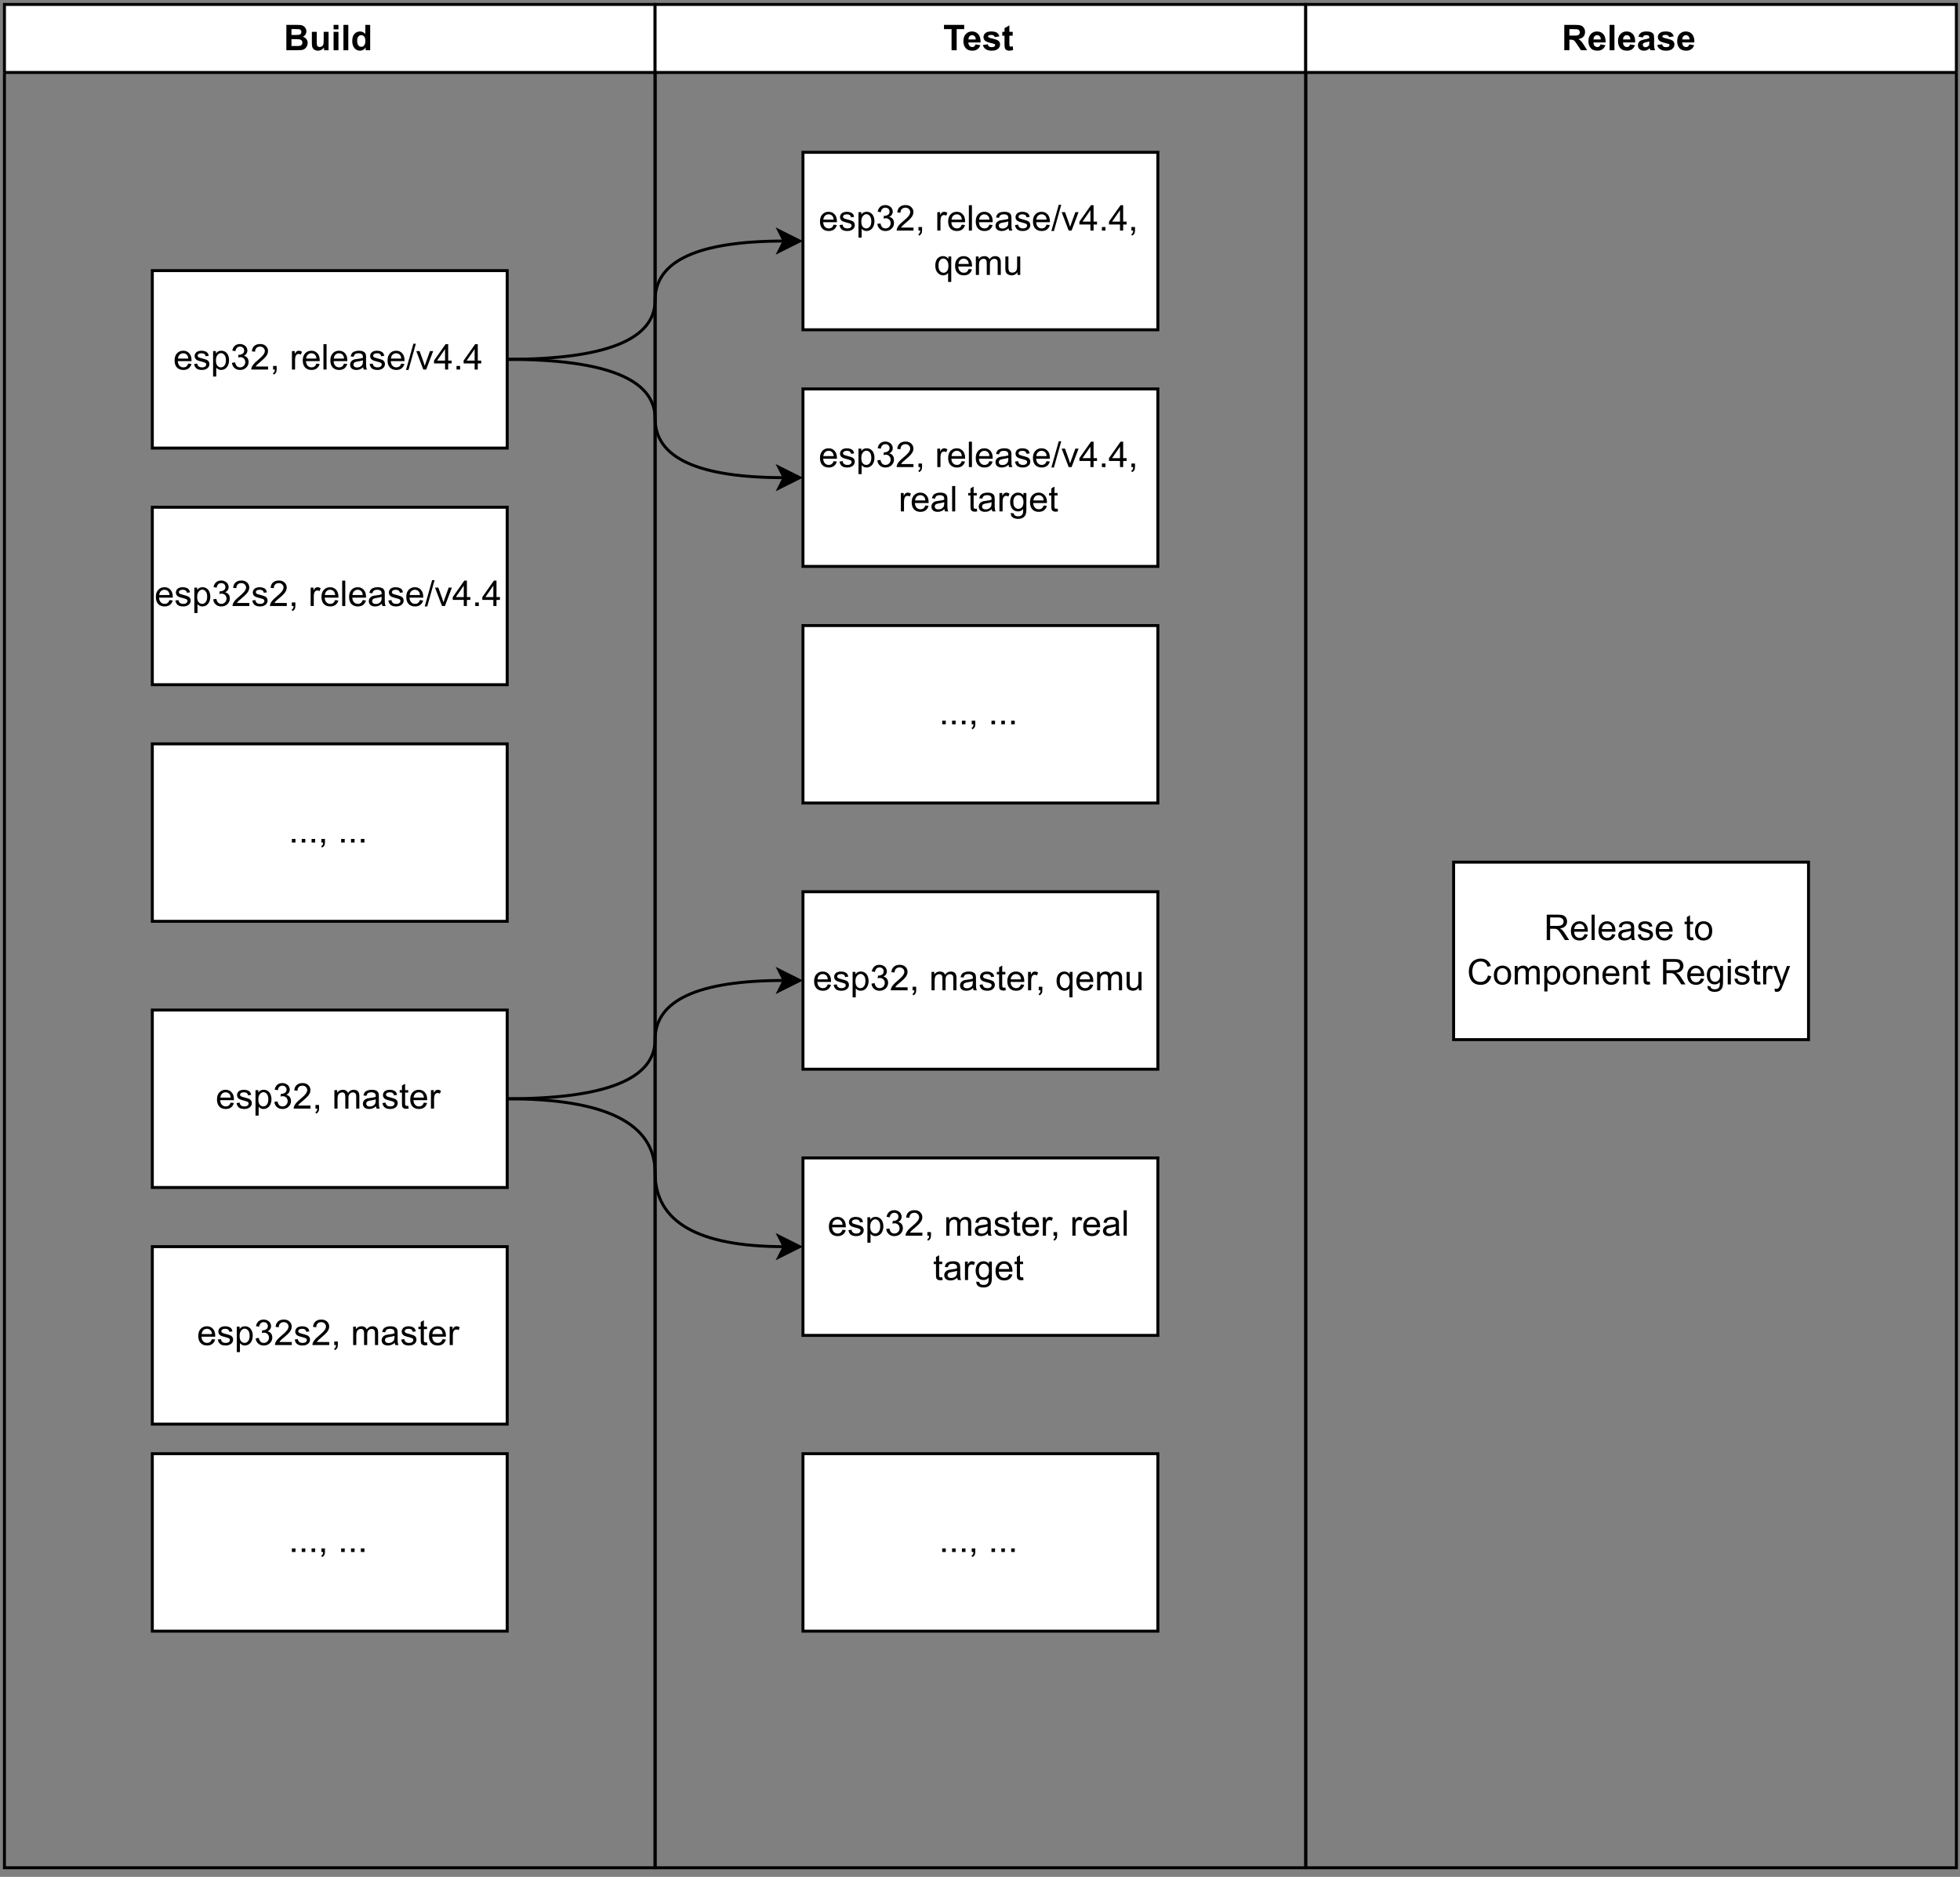 <?xml version="1.0" encoding="UTF-8" standalone="no"?>
<svg 
   width="497.04pt"
   height="475.92pt"
   viewBox="0 0 497.04 475.92"
   version="1.1"
   id="svg710"
   xmlns:xlink="http://www.w3.org/1999/xlink"
   xmlns="http://www.w3.org/2000/svg"
   xmlns:svg="http://www.w3.org/2000/svg" content="%3Cmxfile%20host%3D%22app.diagrams.net%22%20modified%3D%222023-07-24T03%3A32%3A09.054Z%22%20agent%3D%22Mozilla%2F5.0%20(X11%3B%20Linux%20x86_64)%20AppleWebKit%2F537.36%20(KHTML%2C%20like%20Gecko)%20Chrome%2F115.0.0.0%20Safari%2F537.36%22%20etag%3D%22JvRYstXU1wn1l4JKAQf6%22%20version%3D%2221.6.5%22%20type%3D%22device%22%3E%20%20%20%3Cdiagram%20name%3D%22Page-1%22%20id%3D%22npiNNLfBjLCswWMPXAuh%22%3E%20%20%20%20%20%3CmxGraphModel%20dx%3D%221434%22%20dy%3D%22735%22%20grid%3D%221%22%20gridSize%3D%2210%22%20guides%3D%221%22%20tooltips%3D%221%22%20connect%3D%221%22%20arrows%3D%221%22%20fold%3D%221%22%20page%3D%220%22%20pageScale%3D%221%22%20pageWidth%3D%22827%22%20pageHeight%3D%221169%22%20math%3D%220%22%20shadow%3D%220%22%3E%20%20%20%20%20%20%20%3Croot%3E%20%20%20%20%20%20%20%20%20%3CmxCell%20id%3D%220%22%20%2F%3E%20%20%20%20%20%20%20%20%20%3CmxCell%20id%3D%221%22%20parent%3D%220%22%20%2F%3E%20%20%20%20%20%20%20%20%20%3CmxCell%20id%3D%22CgAnAWVk_OAhfQaqYg84-21%22%20value%3D%22Build%22%20style%3D%22swimlane%3BwhiteSpace%3Dwrap%22%20vertex%3D%221%22%20parent%3D%221%22%3E%20%20%20%20%20%20%20%20%20%20%20%3CmxGeometry%20x%3D%2270%22%20y%3D%2220%22%20width%3D%22220%22%20height%3D%22630%22%20as%3D%22geometry%22%20%2F%3E%20%20%20%20%20%20%20%20%20%3C%2FmxCell%3E%20%20%20%20%20%20%20%20%20%3CmxCell%20id%3D%22CgAnAWVk_OAhfQaqYg84-56%22%20value%3D%22esp32%2C%20release%2Fv4.4%22%20style%3D%22rounded%3D0%3BwhiteSpace%3Dwrap%3Bhtml%3D1%3B%22%20vertex%3D%221%22%20parent%3D%22CgAnAWVk_OAhfQaqYg84-21%22%3E%20%20%20%20%20%20%20%20%20%20%20%3CmxGeometry%20x%3D%2250%22%20y%3D%2290%22%20width%3D%22120%22%20height%3D%2260%22%20as%3D%22geometry%22%20%2F%3E%20%20%20%20%20%20%20%20%20%3C%2FmxCell%3E%20%20%20%20%20%20%20%20%20%3CmxCell%20id%3D%22CgAnAWVk_OAhfQaqYg84-57%22%20value%3D%22esp32s2%2C%20release%2Fv4.4%22%20style%3D%22rounded%3D0%3BwhiteSpace%3Dwrap%3Bhtml%3D1%3B%22%20vertex%3D%221%22%20parent%3D%22CgAnAWVk_OAhfQaqYg84-21%22%3E%20%20%20%20%20%20%20%20%20%20%20%3CmxGeometry%20x%3D%2250%22%20y%3D%22170%22%20width%3D%22120%22%20height%3D%2260%22%20as%3D%22geometry%22%20%2F%3E%20%20%20%20%20%20%20%20%20%3C%2FmxCell%3E%20%20%20%20%20%20%20%20%20%3CmxCell%20id%3D%22CgAnAWVk_OAhfQaqYg84-58%22%20value%3D%22...%2C%20...%22%20style%3D%22rounded%3D0%3BwhiteSpace%3Dwrap%3Bhtml%3D1%3B%22%20vertex%3D%221%22%20parent%3D%22CgAnAWVk_OAhfQaqYg84-21%22%3E%20%20%20%20%20%20%20%20%20%20%20%3CmxGeometry%20x%3D%2250%22%20y%3D%22250%22%20width%3D%22120%22%20height%3D%2260%22%20as%3D%22geometry%22%20%2F%3E%20%20%20%20%20%20%20%20%20%3C%2FmxCell%3E%20%20%20%20%20%20%20%20%20%3CmxCell%20id%3D%22CgAnAWVk_OAhfQaqYg84-59%22%20value%3D%22esp32%2C%20master%22%20style%3D%22rounded%3D0%3BwhiteSpace%3Dwrap%3Bhtml%3D1%3B%22%20vertex%3D%221%22%20parent%3D%22CgAnAWVk_OAhfQaqYg84-21%22%3E%20%20%20%20%20%20%20%20%20%20%20%3CmxGeometry%20x%3D%2250%22%20y%3D%22340%22%20width%3D%22120%22%20height%3D%2260%22%20as%3D%22geometry%22%20%2F%3E%20%20%20%20%20%20%20%20%20%3C%2FmxCell%3E%20%20%20%20%20%20%20%20%20%3CmxCell%20id%3D%22CgAnAWVk_OAhfQaqYg84-60%22%20value%3D%22esp32s2%2C%20master%22%20style%3D%22rounded%3D0%3BwhiteSpace%3Dwrap%3Bhtml%3D1%3B%22%20vertex%3D%221%22%20parent%3D%22CgAnAWVk_OAhfQaqYg84-21%22%3E%20%20%20%20%20%20%20%20%20%20%20%3CmxGeometry%20x%3D%2250%22%20y%3D%22420%22%20width%3D%22120%22%20height%3D%2260%22%20as%3D%22geometry%22%20%2F%3E%20%20%20%20%20%20%20%20%20%3C%2FmxCell%3E%20%20%20%20%20%20%20%20%20%3CmxCell%20id%3D%22CgAnAWVk_OAhfQaqYg84-61%22%20value%3D%22...%2C%20...%22%20style%3D%22rounded%3D0%3BwhiteSpace%3Dwrap%3Bhtml%3D1%3B%22%20vertex%3D%221%22%20parent%3D%22CgAnAWVk_OAhfQaqYg84-21%22%3E%20%20%20%20%20%20%20%20%20%20%20%3CmxGeometry%20x%3D%2250%22%20y%3D%22490%22%20width%3D%22120%22%20height%3D%2260%22%20as%3D%22geometry%22%20%2F%3E%20%20%20%20%20%20%20%20%20%3C%2FmxCell%3E%20%20%20%20%20%20%20%20%20%3CmxCell%20id%3D%22CgAnAWVk_OAhfQaqYg84-30%22%20value%3D%22Test%22%20style%3D%22swimlane%3BwhiteSpace%3Dwrap%22%20vertex%3D%221%22%20parent%3D%221%22%3E%20%20%20%20%20%20%20%20%20%20%20%3CmxGeometry%20x%3D%22290%22%20y%3D%2220%22%20width%3D%22220%22%20height%3D%22630%22%20as%3D%22geometry%22%20%2F%3E%20%20%20%20%20%20%20%20%20%3C%2FmxCell%3E%20%20%20%20%20%20%20%20%20%3CmxCell%20id%3D%22CgAnAWVk_OAhfQaqYg84-62%22%20value%3D%22esp32%2C%20release%2Fv4.4%2C%20qemu%22%20style%3D%22rounded%3D0%3BwhiteSpace%3Dwrap%3Bhtml%3D1%3B%22%20vertex%3D%221%22%20parent%3D%22CgAnAWVk_OAhfQaqYg84-30%22%3E%20%20%20%20%20%20%20%20%20%20%20%3CmxGeometry%20x%3D%2250%22%20y%3D%2250%22%20width%3D%22120%22%20height%3D%2260%22%20as%3D%22geometry%22%20%2F%3E%20%20%20%20%20%20%20%20%20%3C%2FmxCell%3E%20%20%20%20%20%20%20%20%20%3CmxCell%20id%3D%22CgAnAWVk_OAhfQaqYg84-67%22%20value%3D%22esp32%2C%20release%2Fv4.4%2C%20real%20target%22%20style%3D%22rounded%3D0%3BwhiteSpace%3Dwrap%3Bhtml%3D1%3B%22%20vertex%3D%221%22%20parent%3D%22CgAnAWVk_OAhfQaqYg84-30%22%3E%20%20%20%20%20%20%20%20%20%20%20%3CmxGeometry%20x%3D%2250%22%20y%3D%22130%22%20width%3D%22120%22%20height%3D%2260%22%20as%3D%22geometry%22%20%2F%3E%20%20%20%20%20%20%20%20%20%3C%2FmxCell%3E%20%20%20%20%20%20%20%20%20%3CmxCell%20id%3D%22CgAnAWVk_OAhfQaqYg84-69%22%20value%3D%22...%2C%20...%22%20style%3D%22rounded%3D0%3BwhiteSpace%3Dwrap%3Bhtml%3D1%3B%22%20vertex%3D%221%22%20parent%3D%22CgAnAWVk_OAhfQaqYg84-30%22%3E%20%20%20%20%20%20%20%20%20%20%20%3CmxGeometry%20x%3D%2250%22%20y%3D%22210%22%20width%3D%22120%22%20height%3D%2260%22%20as%3D%22geometry%22%20%2F%3E%20%20%20%20%20%20%20%20%20%3C%2FmxCell%3E%20%20%20%20%20%20%20%20%20%3CmxCell%20id%3D%22CgAnAWVk_OAhfQaqYg84-70%22%20value%3D%22esp32%2C%20master%2C%20qemu%22%20style%3D%22rounded%3D0%3BwhiteSpace%3Dwrap%3Bhtml%3D1%3B%22%20vertex%3D%221%22%20parent%3D%22CgAnAWVk_OAhfQaqYg84-30%22%3E%20%20%20%20%20%20%20%20%20%20%20%3CmxGeometry%20x%3D%2250%22%20y%3D%22300%22%20width%3D%22120%22%20height%3D%2260%22%20as%3D%22geometry%22%20%2F%3E%20%20%20%20%20%20%20%20%20%3C%2FmxCell%3E%20%20%20%20%20%20%20%20%20%3CmxCell%20id%3D%22CgAnAWVk_OAhfQaqYg84-71%22%20value%3D%22esp32%2C%20master%2C%20real%20target%22%20style%3D%22rounded%3D0%3BwhiteSpace%3Dwrap%3Bhtml%3D1%3B%22%20vertex%3D%221%22%20parent%3D%22CgAnAWVk_OAhfQaqYg84-30%22%3E%20%20%20%20%20%20%20%20%20%20%20%3CmxGeometry%20x%3D%2250%22%20y%3D%22390%22%20width%3D%22120%22%20height%3D%2260%22%20as%3D%22geometry%22%20%2F%3E%20%20%20%20%20%20%20%20%20%3C%2FmxCell%3E%20%20%20%20%20%20%20%20%20%3CmxCell%20id%3D%22CgAnAWVk_OAhfQaqYg84-74%22%20value%3D%22...%2C%20...%22%20style%3D%22rounded%3D0%3BwhiteSpace%3Dwrap%3Bhtml%3D1%3B%22%20vertex%3D%221%22%20parent%3D%22CgAnAWVk_OAhfQaqYg84-30%22%3E%20%20%20%20%20%20%20%20%20%20%20%3CmxGeometry%20x%3D%2250%22%20y%3D%22490%22%20width%3D%22120%22%20height%3D%2260%22%20as%3D%22geometry%22%20%2F%3E%20%20%20%20%20%20%20%20%20%3C%2FmxCell%3E%20%20%20%20%20%20%20%20%20%3CmxCell%20id%3D%22CgAnAWVk_OAhfQaqYg84-49%22%20value%3D%22Release%22%20style%3D%22swimlane%3BwhiteSpace%3Dwrap%22%20vertex%3D%221%22%20parent%3D%221%22%3E%20%20%20%20%20%20%20%20%20%20%20%3CmxGeometry%20x%3D%22510%22%20y%3D%2220%22%20width%3D%22220%22%20height%3D%22630%22%20as%3D%22geometry%22%20%2F%3E%20%20%20%20%20%20%20%20%20%3C%2FmxCell%3E%20%20%20%20%20%20%20%20%20%3CmxCell%20id%3D%22CgAnAWVk_OAhfQaqYg84-75%22%20value%3D%22Release%20to%20Component%20Registry%22%20style%3D%22rounded%3D0%3BwhiteSpace%3Dwrap%3Bhtml%3D1%3B%22%20vertex%3D%221%22%20parent%3D%22CgAnAWVk_OAhfQaqYg84-49%22%3E%20%20%20%20%20%20%20%20%20%20%20%3CmxGeometry%20x%3D%2250%22%20y%3D%22290%22%20width%3D%22120%22%20height%3D%2260%22%20as%3D%22geometry%22%20%2F%3E%20%20%20%20%20%20%20%20%20%3C%2FmxCell%3E%20%20%20%20%20%20%20%20%20%3CmxCell%20id%3D%22CgAnAWVk_OAhfQaqYg84-66%22%20style%3D%22edgeStyle%3DorthogonalEdgeStyle%3Brounded%3D0%3BorthogonalLoop%3D1%3BjettySize%3Dauto%3Bhtml%3D1%3BexitX%3D1%3BexitY%3D0.5%3BexitDx%3D0%3BexitDy%3D0%3BentryX%3D0%3BentryY%3D0.5%3BentryDx%3D0%3BentryDy%3D0%3Bcurved%3D1%3B%22%20edge%3D%221%22%20parent%3D%221%22%20source%3D%22CgAnAWVk_OAhfQaqYg84-56%22%20target%3D%22CgAnAWVk_OAhfQaqYg84-62%22%3E%20%20%20%20%20%20%20%20%20%20%20%3CmxGeometry%20relative%3D%221%22%20as%3D%22geometry%22%20%2F%3E%20%20%20%20%20%20%20%20%20%3C%2FmxCell%3E%20%20%20%20%20%20%20%20%20%3CmxCell%20id%3D%22CgAnAWVk_OAhfQaqYg84-68%22%20style%3D%22edgeStyle%3DorthogonalEdgeStyle%3Brounded%3D0%3BorthogonalLoop%3D1%3BjettySize%3Dauto%3Bhtml%3D1%3BexitX%3D1%3BexitY%3D0.5%3BexitDx%3D0%3BexitDy%3D0%3BentryX%3D0%3BentryY%3D0.5%3BentryDx%3D0%3BentryDy%3D0%3Bcurved%3D1%3B%22%20edge%3D%221%22%20parent%3D%221%22%20source%3D%22CgAnAWVk_OAhfQaqYg84-56%22%20target%3D%22CgAnAWVk_OAhfQaqYg84-67%22%3E%20%20%20%20%20%20%20%20%20%20%20%3CmxGeometry%20relative%3D%221%22%20as%3D%22geometry%22%20%2F%3E%20%20%20%20%20%20%20%20%20%3C%2FmxCell%3E%20%20%20%20%20%20%20%20%20%3CmxCell%20id%3D%22CgAnAWVk_OAhfQaqYg84-72%22%20style%3D%22edgeStyle%3DorthogonalEdgeStyle%3Brounded%3D0%3BorthogonalLoop%3D1%3BjettySize%3Dauto%3Bhtml%3D1%3BexitX%3D1%3BexitY%3D0.5%3BexitDx%3D0%3BexitDy%3D0%3BentryX%3D0%3BentryY%3D0.5%3BentryDx%3D0%3BentryDy%3D0%3Bcurved%3D1%3B%22%20edge%3D%221%22%20parent%3D%221%22%20source%3D%22CgAnAWVk_OAhfQaqYg84-59%22%20target%3D%22CgAnAWVk_OAhfQaqYg84-70%22%3E%20%20%20%20%20%20%20%20%20%20%20%3CmxGeometry%20relative%3D%221%22%20as%3D%22geometry%22%20%2F%3E%20%20%20%20%20%20%20%20%20%3C%2FmxCell%3E%20%20%20%20%20%20%20%20%20%3CmxCell%20id%3D%22CgAnAWVk_OAhfQaqYg84-73%22%20style%3D%22edgeStyle%3DorthogonalEdgeStyle%3Brounded%3D0%3BorthogonalLoop%3D1%3BjettySize%3Dauto%3Bhtml%3D1%3BexitX%3D1%3BexitY%3D0.5%3BexitDx%3D0%3BexitDy%3D0%3BentryX%3D0%3BentryY%3D0.5%3BentryDx%3D0%3BentryDy%3D0%3Bcurved%3D1%3B%22%20edge%3D%221%22%20parent%3D%221%22%20source%3D%22CgAnAWVk_OAhfQaqYg84-59%22%20target%3D%22CgAnAWVk_OAhfQaqYg84-71%22%3E%20%20%20%20%20%20%20%20%20%20%20%3CmxGeometry%20relative%3D%221%22%20as%3D%22geometry%22%20%2F%3E%20%20%20%20%20%20%20%20%20%3C%2FmxCell%3E%20%20%20%20%20%20%20%3C%2Froot%3E%20%20%20%20%20%3C%2FmxGraphModel%3E%20%20%20%3C%2Fdiagram%3E%20%3C%2Fmxfile%3E%20">
  <rect x="0" y="0" width="497.04" height="475.92" fill="#808080" stroke="none"/>
  <defs
     id="defs116">
    <g
       id="g114">
      <g
         id="glyph-0-0">
        <path
           d="M 1.125 0 L 1.125 -5.625 L 5.625 -5.625 L 5.625 0 Z M 1.266 -0.141 L 5.484 -0.141 L 5.484 -5.484 L 1.266 -5.484 Z M 1.266 -0.141 "
           id="path2" />
      </g>
      <g
         id="glyph-0-1">
        <path
           d="M 0.656 -6.438 L 3.234 -6.438 C 3.742 -6.438 4.125 -6.414 4.375 -6.375 C 4.625 -6.332 4.848 -6.242 5.047 -6.109 C 5.242 -5.973 5.406 -5.789 5.531 -5.562 C 5.664 -5.344 5.734 -5.098 5.734 -4.828 C 5.734 -4.523 5.648 -4.242 5.484 -3.984 C 5.328 -3.734 5.109 -3.547 4.828 -3.422 C 5.223 -3.305 5.523 -3.109 5.734 -2.828 C 5.953 -2.555 6.062 -2.238 6.062 -1.875 C 6.062 -1.57 5.988 -1.281 5.844 -1 C 5.707 -0.727 5.52 -0.508 5.281 -0.344 C 5.051 -0.176 4.766 -0.078 4.422 -0.047 C 4.203 -0.023 3.68 -0.008 2.859 0 L 0.656 0 Z M 1.953 -5.375 L 1.953 -3.875 L 2.812 -3.875 C 3.32 -3.875 3.633 -3.883 3.75 -3.906 C 3.977 -3.926 4.156 -4 4.281 -4.125 C 4.406 -4.258 4.469 -4.43 4.469 -4.641 C 4.469 -4.836 4.41 -5 4.297 -5.125 C 4.191 -5.25 4.031 -5.32 3.812 -5.344 C 3.688 -5.363 3.316 -5.375 2.703 -5.375 Z M 1.953 -2.812 L 1.953 -1.078 L 3.172 -1.078 C 3.641 -1.078 3.938 -1.094 4.062 -1.125 C 4.25 -1.156 4.406 -1.238 4.531 -1.375 C 4.656 -1.52 4.719 -1.703 4.719 -1.922 C 4.719 -2.117 4.672 -2.285 4.578 -2.422 C 4.484 -2.555 4.344 -2.656 4.156 -2.719 C 3.977 -2.781 3.598 -2.812 3.016 -2.812 Z M 1.953 -2.812 "
           id="path5" />
      </g>
      <g
         id="glyph-0-2">
        <path
           d="M 3.719 0 L 3.719 -0.703 C 3.551 -0.453 3.328 -0.254 3.047 -0.109 C 2.766 0.035 2.473 0.109 2.172 0.109 C 1.859 0.109 1.578 0.039 1.328 -0.094 C 1.078 -0.238 0.895 -0.438 0.781 -0.688 C 0.676 -0.938 0.625 -1.281 0.625 -1.719 L 0.625 -4.672 L 1.859 -4.672 L 1.859 -2.516 C 1.859 -1.859 1.879 -1.457 1.922 -1.312 C 1.961 -1.164 2.039 -1.047 2.156 -0.953 C 2.281 -0.867 2.438 -0.828 2.625 -0.828 C 2.832 -0.828 3.02 -0.883 3.188 -1 C 3.363 -1.125 3.477 -1.27 3.531 -1.438 C 3.594 -1.613 3.625 -2.035 3.625 -2.703 L 3.625 -4.672 L 4.859 -4.672 L 4.859 0 Z M 3.719 0 "
           id="path8" />
      </g>
      <g
         id="glyph-0-3">
        <path
           d="M 0.641 -5.297 L 0.641 -6.438 L 1.875 -6.438 L 1.875 -5.297 Z M 0.641 0 L 0.641 -4.672 L 1.875 -4.672 L 1.875 0 Z M 0.641 0 "
           id="path11" />
      </g>
      <g
         id="glyph-0-4">
        <path
           d="M 0.641 0 L 0.641 -6.438 L 1.875 -6.438 L 1.875 0 Z M 0.641 0 "
           id="path14" />
      </g>
      <g
         id="glyph-0-5">
        <path
           d="M 4.922 0 L 3.781 0 L 3.781 -0.688 C 3.594 -0.414 3.367 -0.211 3.109 -0.078 C 2.848 0.047 2.586 0.109 2.328 0.109 C 1.785 0.109 1.32 -0.102 0.938 -0.531 C 0.562 -0.969 0.375 -1.57 0.375 -2.344 C 0.375 -3.133 0.555 -3.734 0.922 -4.141 C 1.297 -4.555 1.77 -4.766 2.344 -4.766 C 2.863 -4.766 3.312 -4.551 3.688 -4.125 L 3.688 -6.438 L 4.922 -6.438 Z M 1.625 -2.438 C 1.625 -1.938 1.695 -1.578 1.844 -1.359 C 2.039 -1.035 2.316 -0.875 2.672 -0.875 C 2.953 -0.875 3.191 -0.992 3.391 -1.234 C 3.598 -1.473 3.703 -1.832 3.703 -2.312 C 3.703 -2.852 3.602 -3.238 3.406 -3.469 C 3.207 -3.707 2.957 -3.828 2.656 -3.828 C 2.363 -3.828 2.117 -3.707 1.922 -3.469 C 1.723 -3.238 1.625 -2.895 1.625 -2.438 Z M 1.625 -2.438 "
           id="path17" />
      </g>
      <g
         id="glyph-0-6">
        <path
           d="M 2.109 0 L 2.109 -5.359 L 0.188 -5.359 L 0.188 -6.438 L 5.312 -6.438 L 5.312 -5.359 L 3.406 -5.359 L 3.406 0 Z M 2.109 0 "
           id="path20" />
      </g>
      <g
         id="glyph-0-7">
        <path
           d="M 3.344 -1.484 L 4.578 -1.281 C 4.422 -0.832 4.172 -0.488 3.828 -0.25 C 3.484 -0.008 3.055 0.109 2.547 0.109 C 1.734 0.109 1.133 -0.156 0.75 -0.688 C 0.438 -1.113 0.281 -1.648 0.281 -2.297 C 0.281 -3.066 0.484 -3.672 0.891 -4.109 C 1.297 -4.547 1.805 -4.766 2.422 -4.766 C 3.117 -4.766 3.664 -4.535 4.062 -4.078 C 4.469 -3.617 4.66 -2.922 4.641 -1.984 L 1.547 -1.984 C 1.555 -1.609 1.656 -1.316 1.844 -1.109 C 2.039 -0.91 2.281 -0.812 2.562 -0.812 C 2.758 -0.812 2.922 -0.863 3.047 -0.969 C 3.18 -1.082 3.281 -1.254 3.344 -1.484 Z M 3.422 -2.734 C 3.41 -3.086 3.316 -3.359 3.141 -3.547 C 2.961 -3.734 2.75 -3.828 2.5 -3.828 C 2.227 -3.828 2.004 -3.727 1.828 -3.531 C 1.648 -3.332 1.566 -3.066 1.578 -2.734 Z M 3.422 -2.734 "
           id="path23" />
      </g>
      <g
         id="glyph-0-8">
        <path
           d="M 0.219 -1.328 L 1.453 -1.516 C 1.504 -1.273 1.609 -1.094 1.766 -0.969 C 1.93 -0.844 2.16 -0.781 2.453 -0.781 C 2.766 -0.781 3.004 -0.844 3.172 -0.969 C 3.273 -1.039 3.328 -1.148 3.328 -1.297 C 3.328 -1.391 3.301 -1.469 3.25 -1.531 C 3.188 -1.582 3.047 -1.633 2.828 -1.688 C 1.836 -1.906 1.207 -2.109 0.938 -2.297 C 0.562 -2.547 0.375 -2.895 0.375 -3.344 C 0.375 -3.75 0.535 -4.086 0.859 -4.359 C 1.18 -4.629 1.676 -4.766 2.344 -4.766 C 2.988 -4.766 3.461 -4.66 3.766 -4.453 C 4.078 -4.254 4.289 -3.945 4.406 -3.531 L 3.25 -3.328 C 3.195 -3.504 3.098 -3.641 2.953 -3.734 C 2.816 -3.836 2.625 -3.891 2.375 -3.891 C 2.039 -3.891 1.805 -3.844 1.672 -3.75 C 1.578 -3.688 1.531 -3.602 1.531 -3.5 C 1.531 -3.406 1.57 -3.332 1.656 -3.281 C 1.758 -3.195 2.141 -3.078 2.797 -2.922 C 3.461 -2.773 3.926 -2.594 4.188 -2.375 C 4.445 -2.156 4.578 -1.848 4.578 -1.453 C 4.578 -1.023 4.395 -0.656 4.031 -0.344 C 3.676 -0.039 3.148 0.109 2.453 0.109 C 1.816 0.109 1.312 -0.02 0.938 -0.281 C 0.562 -0.539 0.32 -0.891 0.219 -1.328 Z M 0.219 -1.328 "
           id="path26" />
      </g>
      <g
         id="glyph-0-9">
        <path
           d="M 2.781 -4.672 L 2.781 -3.688 L 1.938 -3.688 L 1.938 -1.797 C 1.938 -1.422 1.941 -1.203 1.953 -1.141 C 1.973 -1.078 2.008 -1.023 2.062 -0.984 C 2.125 -0.941 2.195 -0.922 2.281 -0.922 C 2.395 -0.922 2.562 -0.957 2.781 -1.031 L 2.891 -0.078 C 2.598 0.047 2.27 0.109 1.906 0.109 C 1.688 0.109 1.488 0.07 1.312 0 C 1.133 -0.082 1.004 -0.18 0.922 -0.297 C 0.836 -0.41 0.781 -0.57 0.75 -0.781 C 0.719 -0.926 0.703 -1.211 0.703 -1.641 L 0.703 -3.688 L 0.141 -3.688 L 0.141 -4.672 L 0.703 -4.672 L 0.703 -5.594 L 1.938 -6.312 L 1.938 -4.672 Z M 2.781 -4.672 "
           id="path29" />
      </g>
      <g
         id="glyph-0-10">
        <path
           d="M 0.656 0 L 0.656 -6.438 L 3.391 -6.438 C 4.086 -6.438 4.586 -6.379 4.891 -6.266 C 5.203 -6.148 5.453 -5.941 5.641 -5.641 C 5.828 -5.348 5.922 -5.016 5.922 -4.641 C 5.922 -4.148 5.781 -3.75 5.5 -3.438 C 5.219 -3.125 4.797 -2.926 4.234 -2.844 C 4.516 -2.676 4.742 -2.492 4.922 -2.297 C 5.109 -2.109 5.359 -1.758 5.672 -1.25 L 6.453 0 L 4.891 0 L 3.953 -1.406 C 3.617 -1.906 3.391 -2.219 3.266 -2.344 C 3.141 -2.477 3.008 -2.566 2.875 -2.609 C 2.738 -2.66 2.52 -2.688 2.219 -2.688 L 1.953 -2.688 L 1.953 0 Z M 1.953 -3.719 L 2.922 -3.719 C 3.547 -3.719 3.938 -3.742 4.094 -3.797 C 4.25 -3.848 4.367 -3.938 4.453 -4.062 C 4.547 -4.195 4.594 -4.359 4.594 -4.547 C 4.594 -4.766 4.531 -4.941 4.406 -5.078 C 4.289 -5.211 4.129 -5.297 3.922 -5.328 C 3.816 -5.348 3.5 -5.359 2.969 -5.359 L 1.953 -5.359 Z M 1.953 -3.719 "
           id="path32" />
      </g>
      <g
         id="glyph-0-11">
        <path
           d="M 1.562 -3.25 L 0.453 -3.453 C 0.578 -3.898 0.789 -4.227 1.094 -4.438 C 1.406 -4.656 1.863 -4.766 2.469 -4.766 C 3.02 -4.766 3.43 -4.695 3.703 -4.562 C 3.973 -4.438 4.16 -4.273 4.266 -4.078 C 4.379 -3.879 4.438 -3.508 4.438 -2.969 L 4.422 -1.531 C 4.422 -1.125 4.441 -0.82 4.484 -0.625 C 4.523 -0.426 4.598 -0.219 4.703 0 L 3.484 0 C 3.453 -0.082 3.41 -0.203 3.359 -0.359 C 3.336 -0.43 3.32 -0.484 3.312 -0.516 C 3.102 -0.305 2.879 -0.148 2.641 -0.047 C 2.398 0.055 2.145 0.109 1.875 0.109 C 1.395 0.109 1.016 -0.02 0.734 -0.281 C 0.461 -0.539 0.328 -0.875 0.328 -1.281 C 0.328 -1.539 0.391 -1.773 0.516 -1.984 C 0.641 -2.191 0.812 -2.348 1.031 -2.453 C 1.258 -2.566 1.586 -2.664 2.016 -2.75 C 2.598 -2.852 3 -2.953 3.219 -3.047 L 3.219 -3.172 C 3.219 -3.41 3.16 -3.578 3.047 -3.672 C 2.93 -3.773 2.707 -3.828 2.375 -3.828 C 2.156 -3.828 1.984 -3.781 1.859 -3.688 C 1.742 -3.602 1.645 -3.457 1.562 -3.25 Z M 3.219 -2.234 C 3.062 -2.18 2.812 -2.117 2.469 -2.047 C 2.125 -1.973 1.898 -1.906 1.797 -1.844 C 1.641 -1.727 1.562 -1.582 1.562 -1.406 C 1.562 -1.227 1.625 -1.078 1.75 -0.953 C 1.875 -0.828 2.035 -0.766 2.234 -0.766 C 2.461 -0.766 2.676 -0.836 2.875 -0.984 C 3.031 -1.098 3.129 -1.234 3.172 -1.391 C 3.203 -1.492 3.219 -1.695 3.219 -2 Z M 3.219 -2.234 "
           id="path35" />
      </g>
      <g
         id="glyph-1-0">
        <path
           d="M 1.125 0 L 1.125 -5.625 L 5.625 -5.625 L 5.625 0 Z M 1.266 -0.141 L 5.484 -0.141 L 5.484 -5.484 L 1.266 -5.484 Z M 1.266 -0.141 "
           id="path38" />
      </g>
      <g
         id="glyph-1-1">
        <path
           d="M 3.781 -1.5 L 4.609 -1.406 C 4.473 -0.926 4.227 -0.551 3.875 -0.281 C 3.531 -0.02 3.086 0.109 2.547 0.109 C 1.867 0.109 1.328 -0.098 0.922 -0.516 C 0.523 -0.941 0.328 -1.535 0.328 -2.297 C 0.328 -3.078 0.531 -3.68 0.938 -4.109 C 1.344 -4.547 1.867 -4.766 2.516 -4.766 C 3.141 -4.766 3.645 -4.551 4.031 -4.125 C 4.426 -3.707 4.625 -3.113 4.625 -2.344 C 4.625 -2.289 4.625 -2.219 4.625 -2.125 L 1.141 -2.125 C 1.172 -1.613 1.316 -1.223 1.578 -0.953 C 1.836 -0.68 2.164 -0.547 2.562 -0.547 C 2.852 -0.547 3.098 -0.617 3.297 -0.766 C 3.504 -0.922 3.664 -1.164 3.781 -1.5 Z M 1.188 -2.781 L 3.797 -2.781 C 3.766 -3.176 3.664 -3.473 3.5 -3.672 C 3.25 -3.973 2.922 -4.125 2.516 -4.125 C 2.148 -4.125 1.844 -4 1.594 -3.75 C 1.352 -3.508 1.219 -3.188 1.188 -2.781 Z M 1.188 -2.781 "
           id="path41" />
      </g>
      <g
         id="glyph-1-2">
        <path
           d="M 0.281 -1.391 L 1.062 -1.516 C 1.102 -1.203 1.223 -0.961 1.422 -0.797 C 1.629 -0.629 1.91 -0.547 2.266 -0.547 C 2.629 -0.547 2.898 -0.617 3.078 -0.766 C 3.254 -0.91 3.344 -1.082 3.344 -1.281 C 3.344 -1.469 3.266 -1.609 3.109 -1.703 C 2.992 -1.773 2.723 -1.867 2.297 -1.984 C 1.711 -2.129 1.305 -2.254 1.078 -2.359 C 0.859 -2.461 0.691 -2.609 0.578 -2.797 C 0.461 -2.984 0.406 -3.191 0.406 -3.422 C 0.406 -3.629 0.453 -3.82 0.547 -4 C 0.641 -4.176 0.77 -4.328 0.938 -4.453 C 1.062 -4.535 1.227 -4.609 1.438 -4.672 C 1.656 -4.734 1.883 -4.766 2.125 -4.766 C 2.488 -4.766 2.805 -4.711 3.078 -4.609 C 3.359 -4.504 3.566 -4.363 3.703 -4.188 C 3.836 -4.008 3.93 -3.77 3.984 -3.469 L 3.203 -3.359 C 3.172 -3.598 3.066 -3.785 2.891 -3.922 C 2.723 -4.055 2.488 -4.125 2.188 -4.125 C 1.82 -4.125 1.562 -4.062 1.406 -3.938 C 1.25 -3.82 1.172 -3.68 1.172 -3.516 C 1.172 -3.41 1.203 -3.32 1.266 -3.25 C 1.328 -3.156 1.43 -3.082 1.578 -3.031 C 1.648 -3 1.879 -2.93 2.266 -2.828 C 2.828 -2.68 3.219 -2.562 3.438 -2.469 C 3.664 -2.375 3.844 -2.234 3.969 -2.047 C 4.094 -1.867 4.156 -1.645 4.156 -1.375 C 4.156 -1.102 4.078 -0.852 3.922 -0.625 C 3.766 -0.395 3.539 -0.211 3.25 -0.078 C 2.969 0.047 2.641 0.109 2.266 0.109 C 1.66 0.109 1.195 -0.016 0.875 -0.266 C 0.562 -0.523 0.363 -0.898 0.281 -1.391 Z M 0.281 -1.391 "
           id="path44" />
      </g>
      <g
         id="glyph-1-3">
        <path
           d="M 0.594 1.781 L 0.594 -4.672 L 1.312 -4.672 L 1.312 -4.062 C 1.477 -4.301 1.664 -4.477 1.875 -4.594 C 2.094 -4.707 2.359 -4.766 2.672 -4.766 C 3.066 -4.766 3.414 -4.66 3.719 -4.453 C 4.02 -4.254 4.25 -3.969 4.406 -3.594 C 4.562 -3.219 4.641 -2.812 4.641 -2.375 C 4.641 -1.895 4.551 -1.461 4.375 -1.078 C 4.207 -0.691 3.961 -0.395 3.641 -0.188 C 3.316 0.008 2.973 0.109 2.609 0.109 C 2.348 0.109 2.113 0.051 1.906 -0.062 C 1.695 -0.176 1.523 -0.316 1.391 -0.484 L 1.391 1.781 Z M 1.312 -2.312 C 1.312 -1.707 1.43 -1.258 1.672 -0.969 C 1.922 -0.688 2.219 -0.547 2.562 -0.547 C 2.906 -0.547 3.203 -0.691 3.453 -0.984 C 3.711 -1.285 3.844 -1.75 3.844 -2.375 C 3.844 -2.969 3.719 -3.41 3.469 -3.703 C 3.227 -4.004 2.938 -4.156 2.594 -4.156 C 2.258 -4.156 1.961 -3.992 1.703 -3.672 C 1.441 -3.359 1.312 -2.906 1.312 -2.312 Z M 1.312 -2.312 "
           id="path47" />
      </g>
      <g
         id="glyph-1-4">
        <path
           d="M 0.375 -1.703 L 1.172 -1.812 C 1.266 -1.363 1.414 -1.039 1.625 -0.844 C 1.844 -0.645 2.113 -0.547 2.438 -0.547 C 2.801 -0.547 3.109 -0.672 3.359 -0.922 C 3.617 -1.18 3.75 -1.504 3.75 -1.891 C 3.75 -2.254 3.629 -2.551 3.391 -2.781 C 3.16 -3.02 2.863 -3.141 2.5 -3.141 C 2.344 -3.141 2.156 -3.109 1.938 -3.047 L 2.031 -3.75 C 2.082 -3.738 2.125 -3.734 2.156 -3.734 C 2.488 -3.734 2.789 -3.82 3.062 -4 C 3.332 -4.176 3.469 -4.445 3.469 -4.812 C 3.469 -5.102 3.367 -5.344 3.172 -5.531 C 2.973 -5.719 2.719 -5.812 2.406 -5.812 C 2.102 -5.812 1.848 -5.711 1.641 -5.516 C 1.441 -5.328 1.312 -5.039 1.25 -4.656 L 0.453 -4.797 C 0.555 -5.328 0.773 -5.738 1.109 -6.031 C 1.453 -6.32 1.879 -6.469 2.391 -6.469 C 2.742 -6.469 3.066 -6.391 3.359 -6.234 C 3.66 -6.086 3.891 -5.883 4.047 -5.625 C 4.203 -5.363 4.281 -5.086 4.281 -4.797 C 4.281 -4.516 4.203 -4.258 4.047 -4.031 C 3.898 -3.801 3.68 -3.617 3.391 -3.484 C 3.773 -3.398 4.07 -3.219 4.281 -2.938 C 4.488 -2.664 4.594 -2.32 4.594 -1.906 C 4.594 -1.344 4.383 -0.863 3.969 -0.469 C 3.562 -0.082 3.047 0.109 2.422 0.109 C 1.859 0.109 1.391 -0.055 1.016 -0.391 C 0.641 -0.723 0.426 -1.16 0.375 -1.703 Z M 0.375 -1.703 "
           id="path50" />
      </g>
      <g
         id="glyph-1-5">
        <path
           d="M 4.531 -0.766 L 4.531 0 L 0.266 0 C 0.266 -0.188 0.297 -0.367 0.359 -0.547 C 0.473 -0.836 0.648 -1.125 0.891 -1.406 C 1.129 -1.688 1.473 -2.008 1.922 -2.375 C 2.617 -2.957 3.086 -3.414 3.328 -3.75 C 3.578 -4.082 3.703 -4.398 3.703 -4.703 C 3.703 -5.016 3.586 -5.273 3.359 -5.484 C 3.141 -5.703 2.852 -5.812 2.5 -5.812 C 2.113 -5.812 1.805 -5.695 1.578 -5.469 C 1.348 -5.238 1.234 -4.922 1.234 -4.516 L 0.422 -4.609 C 0.473 -5.211 0.68 -5.672 1.047 -5.984 C 1.41 -6.305 1.898 -6.469 2.516 -6.469 C 3.129 -6.469 3.613 -6.297 3.969 -5.953 C 4.332 -5.609 4.516 -5.188 4.516 -4.688 C 4.516 -4.426 4.461 -4.172 4.359 -3.922 C 4.254 -3.672 4.078 -3.406 3.828 -3.125 C 3.586 -2.852 3.188 -2.477 2.625 -2 C 2.145 -1.602 1.836 -1.332 1.703 -1.188 C 1.566 -1.039 1.457 -0.898 1.375 -0.766 Z M 4.531 -0.766 "
           id="path53" />
      </g>
      <g
         id="glyph-1-6">
        <path
           d="M 0.797 0 L 0.797 -0.906 L 1.703 -0.906 L 1.703 0 C 1.703 0.332 1.641 0.598 1.516 0.797 C 1.398 1.004 1.219 1.164 0.969 1.281 L 0.75 0.938 C 0.914 0.863 1.035 0.754 1.109 0.609 C 1.191 0.473 1.238 0.27 1.25 0 Z M 0.797 0 "
           id="path56" />
      </g>
      <g
         id="glyph-1-7" />
      <g
         id="glyph-1-8">
        <path
           d="M 0.578 0 L 0.578 -4.672 L 1.297 -4.672 L 1.297 -3.953 C 1.473 -4.285 1.641 -4.504 1.797 -4.609 C 1.953 -4.711 2.125 -4.766 2.312 -4.766 C 2.57 -4.766 2.844 -4.68 3.125 -4.516 L 2.844 -3.781 C 2.656 -3.895 2.461 -3.953 2.266 -3.953 C 2.098 -3.953 1.941 -3.898 1.797 -3.797 C 1.66 -3.691 1.562 -3.547 1.5 -3.359 C 1.414 -3.078 1.375 -2.77 1.375 -2.438 L 1.375 0 Z M 0.578 0 "
           id="path60" />
      </g>
      <g
         id="glyph-1-9">
        <path
           d="M 0.578 0 L 0.578 -6.438 L 1.359 -6.438 L 1.359 0 Z M 0.578 0 "
           id="path63" />
      </g>
      <g
         id="glyph-1-10">
        <path
           d="M 3.641 -0.578 C 3.348 -0.328 3.066 -0.148 2.797 -0.047 C 2.523 0.055 2.234 0.109 1.922 0.109 C 1.41 0.109 1.016 -0.016 0.734 -0.266 C 0.461 -0.516 0.328 -0.836 0.328 -1.234 C 0.328 -1.461 0.379 -1.672 0.484 -1.859 C 0.586 -2.047 0.723 -2.195 0.891 -2.312 C 1.055 -2.426 1.242 -2.516 1.453 -2.578 C 1.609 -2.609 1.844 -2.645 2.156 -2.688 C 2.801 -2.758 3.273 -2.852 3.578 -2.969 C 3.578 -3.07 3.578 -3.141 3.578 -3.172 C 3.578 -3.492 3.504 -3.719 3.359 -3.844 C 3.148 -4.031 2.848 -4.125 2.453 -4.125 C 2.078 -4.125 1.801 -4.055 1.625 -3.922 C 1.445 -3.797 1.316 -3.566 1.234 -3.234 L 0.469 -3.328 C 0.531 -3.66 0.641 -3.926 0.797 -4.125 C 0.961 -4.332 1.195 -4.488 1.5 -4.594 C 1.812 -4.707 2.164 -4.766 2.562 -4.766 C 2.969 -4.766 3.289 -4.719 3.531 -4.625 C 3.781 -4.531 3.961 -4.41 4.078 -4.266 C 4.203 -4.129 4.285 -3.953 4.328 -3.734 C 4.359 -3.598 4.375 -3.359 4.375 -3.016 L 4.375 -1.953 C 4.375 -1.223 4.391 -0.758 4.422 -0.562 C 4.453 -0.363 4.52 -0.176 4.625 0 L 3.797 0 C 3.711 -0.164 3.66 -0.359 3.641 -0.578 Z M 3.578 -2.344 C 3.285 -2.227 2.852 -2.129 2.281 -2.047 C 1.957 -1.992 1.727 -1.938 1.594 -1.875 C 1.457 -1.82 1.352 -1.738 1.281 -1.625 C 1.207 -1.508 1.172 -1.383 1.172 -1.25 C 1.172 -1.039 1.25 -0.863 1.406 -0.719 C 1.562 -0.582 1.797 -0.516 2.109 -0.516 C 2.41 -0.516 2.68 -0.582 2.922 -0.719 C 3.16 -0.852 3.336 -1.035 3.453 -1.266 C 3.535 -1.441 3.578 -1.703 3.578 -2.047 Z M 3.578 -2.344 "
           id="path66" />
      </g>
      <g
         id="glyph-1-11">
        <path
           d="M 0 0.109 L 1.875 -6.547 L 2.5 -6.547 L 0.641 0.109 Z M 0 0.109 "
           id="path69" />
      </g>
      <g
         id="glyph-1-12">
        <path
           d="M 1.891 0 L 0.109 -4.672 L 0.953 -4.672 L 1.953 -1.875 C 2.055 -1.57 2.156 -1.258 2.25 -0.938 C 2.32 -1.176 2.422 -1.469 2.547 -1.812 L 3.578 -4.672 L 4.391 -4.672 L 2.625 0 Z M 1.891 0 "
           id="path72" />
      </g>
      <g
         id="glyph-1-13">
        <path
           d="M 2.906 0 L 2.906 -1.547 L 0.109 -1.547 L 0.109 -2.266 L 3.047 -6.438 L 3.703 -6.438 L 3.703 -2.266 L 4.578 -2.266 L 4.578 -1.547 L 3.703 -1.547 L 3.703 0 Z M 2.906 -2.266 L 2.906 -5.172 L 0.891 -2.266 Z M 2.906 -2.266 "
           id="path75" />
      </g>
      <g
         id="glyph-1-14">
        <path
           d="M 0.812 0 L 0.812 -0.906 L 1.719 -0.906 L 1.719 0 Z M 0.812 0 "
           id="path78" />
      </g>
      <g
         id="glyph-1-15">
        <path
           d="M 0.594 0 L 0.594 -4.672 L 1.297 -4.672 L 1.297 -4.016 C 1.441 -4.242 1.633 -4.426 1.875 -4.562 C 2.125 -4.695 2.406 -4.766 2.719 -4.766 C 3.062 -4.766 3.344 -4.691 3.562 -4.547 C 3.781 -4.41 3.938 -4.211 4.031 -3.953 C 4.406 -4.492 4.883 -4.766 5.469 -4.766 C 5.938 -4.766 6.297 -4.633 6.547 -4.375 C 6.797 -4.125 6.922 -3.734 6.922 -3.203 L 6.922 0 L 6.125 0 L 6.125 -2.938 C 6.125 -3.258 6.098 -3.488 6.047 -3.625 C 6.004 -3.758 5.914 -3.867 5.781 -3.953 C 5.645 -4.047 5.484 -4.094 5.297 -4.094 C 4.973 -4.094 4.703 -3.984 4.484 -3.766 C 4.266 -3.547 4.156 -3.195 4.156 -2.719 L 4.156 0 L 3.359 0 L 3.359 -3.031 C 3.359 -3.383 3.297 -3.648 3.172 -3.828 C 3.047 -4.004 2.836 -4.094 2.547 -4.094 C 2.316 -4.094 2.109 -4.031 1.922 -3.906 C 1.734 -3.789 1.598 -3.617 1.516 -3.391 C 1.43 -3.172 1.391 -2.848 1.391 -2.422 L 1.391 0 Z M 0.594 0 "
           id="path81" />
      </g>
      <g
         id="glyph-1-16">
        <path
           d="M 2.328 -0.703 L 2.438 -0.016 C 2.207 0.035 2.008 0.062 1.844 0.062 C 1.551 0.062 1.328 0.016 1.172 -0.078 C 1.016 -0.172 0.898 -0.289 0.828 -0.438 C 0.766 -0.582 0.734 -0.891 0.734 -1.359 L 0.734 -4.047 L 0.156 -4.047 L 0.156 -4.672 L 0.734 -4.672 L 0.734 -5.828 L 1.531 -6.297 L 1.531 -4.672 L 2.328 -4.672 L 2.328 -4.047 L 1.531 -4.047 L 1.531 -1.328 C 1.531 -1.098 1.539 -0.953 1.562 -0.891 C 1.594 -0.828 1.641 -0.773 1.703 -0.734 C 1.766 -0.691 1.852 -0.672 1.969 -0.672 C 2.062 -0.672 2.18 -0.68 2.328 -0.703 Z M 2.328 -0.703 "
           id="path84" />
      </g>
      <g
         id="glyph-1-17">
        <path
           d="M 3.562 1.781 L 3.562 -0.5 C 3.445 -0.32 3.273 -0.176 3.047 -0.062 C 2.828 0.051 2.594 0.109 2.344 0.109 C 1.789 0.109 1.312 -0.109 0.906 -0.547 C 0.508 -0.992 0.312 -1.602 0.312 -2.375 C 0.312 -2.844 0.391 -3.266 0.547 -3.641 C 0.711 -4.016 0.953 -4.297 1.266 -4.484 C 1.578 -4.672 1.914 -4.766 2.281 -4.766 C 2.863 -4.766 3.316 -4.523 3.641 -4.047 L 3.641 -4.672 L 4.359 -4.672 L 4.359 1.781 Z M 1.125 -2.344 C 1.125 -1.75 1.25 -1.301 1.5 -1 C 1.758 -0.695 2.062 -0.547 2.406 -0.547 C 2.75 -0.547 3.039 -0.688 3.281 -0.969 C 3.52 -1.258 3.641 -1.695 3.641 -2.281 C 3.641 -2.895 3.508 -3.359 3.25 -3.672 C 3 -3.992 2.703 -4.156 2.359 -4.156 C 2.016 -4.156 1.723 -4.008 1.484 -3.719 C 1.242 -3.426 1.125 -2.969 1.125 -2.344 Z M 1.125 -2.344 "
           id="path87" />
      </g>
      <g
         id="glyph-1-18">
        <path
           d="M 3.656 0 L 3.656 -0.688 C 3.289 -0.156 2.797 0.109 2.172 0.109 C 1.898 0.109 1.645 0.055 1.406 -0.047 C 1.164 -0.16 0.984 -0.297 0.859 -0.453 C 0.742 -0.609 0.664 -0.801 0.625 -1.031 C 0.594 -1.188 0.578 -1.438 0.578 -1.781 L 0.578 -4.672 L 1.359 -4.672 L 1.359 -2.078 C 1.359 -1.66 1.379 -1.383 1.422 -1.25 C 1.461 -1.039 1.562 -0.875 1.719 -0.75 C 1.883 -0.633 2.086 -0.578 2.328 -0.578 C 2.566 -0.578 2.789 -0.633 3 -0.75 C 3.207 -0.875 3.352 -1.039 3.438 -1.25 C 3.52 -1.457 3.562 -1.766 3.562 -2.172 L 3.562 -4.672 L 4.359 -4.672 L 4.359 0 Z M 3.656 0 "
           id="path90" />
      </g>
      <g
         id="glyph-1-19">
        <path
           d="M 0.453 0.391 L 1.219 0.5 C 1.25 0.738 1.336 0.91 1.484 1.016 C 1.68 1.16 1.953 1.234 2.297 1.234 C 2.66 1.234 2.941 1.16 3.141 1.016 C 3.336 0.867 3.473 0.664 3.547 0.406 C 3.586 0.238 3.602 -0.098 3.594 -0.609 C 3.25 -0.203 2.82 0 2.312 0 C 1.664 0 1.164 -0.227 0.812 -0.688 C 0.469 -1.156 0.297 -1.711 0.297 -2.359 C 0.297 -2.805 0.375 -3.219 0.531 -3.594 C 0.695 -3.969 0.93 -4.254 1.234 -4.453 C 1.535 -4.66 1.895 -4.766 2.312 -4.766 C 2.863 -4.766 3.316 -4.547 3.672 -4.109 L 3.672 -4.672 L 4.406 -4.672 L 4.406 -0.641 C 4.406 0.086 4.328 0.602 4.172 0.906 C 4.023 1.207 3.789 1.445 3.469 1.625 C 3.156 1.801 2.766 1.891 2.297 1.891 C 1.734 1.891 1.281 1.766 0.938 1.516 C 0.602 1.266 0.441 0.891 0.453 0.391 Z M 1.109 -2.422 C 1.109 -1.805 1.227 -1.359 1.469 -1.078 C 1.707 -0.797 2.008 -0.656 2.375 -0.656 C 2.738 -0.656 3.047 -0.797 3.297 -1.078 C 3.547 -1.359 3.672 -1.797 3.672 -2.391 C 3.672 -2.961 3.539 -3.395 3.281 -3.688 C 3.031 -3.977 2.727 -4.125 2.375 -4.125 C 2.02 -4.125 1.719 -3.977 1.469 -3.688 C 1.227 -3.406 1.109 -2.984 1.109 -2.422 Z M 1.109 -2.422 "
           id="path93" />
      </g>
      <g
         id="glyph-1-20">
        <path
           d="M 0.703 0 L 0.703 -6.438 L 3.562 -6.438 C 4.133 -6.438 4.57 -6.379 4.875 -6.266 C 5.176 -6.148 5.414 -5.945 5.594 -5.656 C 5.77 -5.363 5.859 -5.039 5.859 -4.688 C 5.859 -4.227 5.707 -3.844 5.406 -3.531 C 5.113 -3.219 4.66 -3.02 4.047 -2.938 C 4.266 -2.82 4.438 -2.711 4.562 -2.609 C 4.812 -2.379 5.047 -2.094 5.266 -1.75 L 6.391 0 L 5.312 0 L 4.453 -1.344 C 4.211 -1.727 4.008 -2.02 3.844 -2.219 C 3.688 -2.426 3.539 -2.57 3.406 -2.656 C 3.281 -2.738 3.156 -2.797 3.031 -2.828 C 2.926 -2.848 2.766 -2.859 2.547 -2.859 L 1.562 -2.859 L 1.562 0 Z M 1.562 -3.594 L 3.391 -3.594 C 3.785 -3.594 4.094 -3.633 4.312 -3.719 C 4.531 -3.801 4.695 -3.93 4.812 -4.109 C 4.926 -4.285 4.984 -4.477 4.984 -4.688 C 4.984 -4.988 4.867 -5.238 4.641 -5.438 C 4.422 -5.633 4.07 -5.734 3.594 -5.734 L 1.562 -5.734 Z M 1.562 -3.594 "
           id="path96" />
      </g>
      <g
         id="glyph-1-21">
        <path
           d="M 0.297 -2.328 C 0.297 -3.191 0.535 -3.832 1.016 -4.25 C 1.422 -4.594 1.91 -4.766 2.484 -4.766 C 3.129 -4.766 3.656 -4.555 4.062 -4.141 C 4.469 -3.723 4.672 -3.145 4.672 -2.406 C 4.672 -1.801 4.578 -1.328 4.391 -0.984 C 4.211 -0.641 3.953 -0.367 3.609 -0.172 C 3.266 0.016 2.891 0.109 2.484 0.109 C 1.828 0.109 1.297 -0.098 0.891 -0.516 C 0.492 -0.941 0.297 -1.547 0.297 -2.328 Z M 1.109 -2.328 C 1.109 -1.734 1.238 -1.285 1.5 -0.984 C 1.758 -0.691 2.086 -0.547 2.484 -0.547 C 2.879 -0.547 3.207 -0.691 3.469 -0.984 C 3.727 -1.285 3.859 -1.742 3.859 -2.359 C 3.859 -2.93 3.727 -3.367 3.469 -3.672 C 3.207 -3.973 2.879 -4.125 2.484 -4.125 C 2.086 -4.125 1.758 -3.973 1.5 -3.672 C 1.238 -3.379 1.109 -2.93 1.109 -2.328 Z M 1.109 -2.328 "
           id="path99" />
      </g>
      <g
         id="glyph-1-22">
        <path
           d="M 5.297 -2.266 L 6.141 -2.047 C 5.961 -1.348 5.641 -0.812 5.172 -0.438 C 4.711 -0.07 4.145 0.109 3.469 0.109 C 2.781 0.109 2.219 -0.031 1.781 -0.312 C 1.344 -0.594 1.008 -1 0.781 -1.531 C 0.562 -2.07 0.453 -2.648 0.453 -3.266 C 0.453 -3.941 0.578 -4.531 0.828 -5.031 C 1.086 -5.531 1.453 -5.906 1.922 -6.156 C 2.398 -6.414 2.922 -6.547 3.484 -6.547 C 4.129 -6.547 4.672 -6.379 5.109 -6.047 C 5.555 -5.723 5.863 -5.266 6.031 -4.672 L 5.188 -4.484 C 5.039 -4.953 4.828 -5.289 4.547 -5.5 C 4.266 -5.719 3.906 -5.828 3.469 -5.828 C 2.977 -5.828 2.566 -5.707 2.234 -5.469 C 1.898 -5.227 1.664 -4.906 1.531 -4.5 C 1.395 -4.102 1.328 -3.695 1.328 -3.281 C 1.328 -2.727 1.406 -2.242 1.562 -1.828 C 1.727 -1.422 1.977 -1.117 2.312 -0.922 C 2.645 -0.723 3.008 -0.625 3.406 -0.625 C 3.883 -0.625 4.285 -0.758 4.609 -1.031 C 4.941 -1.312 5.172 -1.723 5.297 -2.266 Z M 5.297 -2.266 "
           id="path102" />
      </g>
      <g
         id="glyph-1-23">
        <path
           d="M 0.594 0 L 0.594 -4.672 L 1.312 -4.672 L 1.312 -4 C 1.645 -4.508 2.141 -4.766 2.797 -4.766 C 3.078 -4.766 3.332 -4.711 3.562 -4.609 C 3.801 -4.516 3.977 -4.383 4.094 -4.219 C 4.207 -4.062 4.289 -3.867 4.344 -3.641 C 4.375 -3.492 4.391 -3.238 4.391 -2.875 L 4.391 0 L 3.594 0 L 3.594 -2.844 C 3.594 -3.164 3.562 -3.406 3.5 -3.562 C 3.438 -3.719 3.328 -3.844 3.172 -3.938 C 3.016 -4.039 2.832 -4.094 2.625 -4.094 C 2.289 -4.094 2 -3.984 1.75 -3.766 C 1.508 -3.555 1.391 -3.148 1.391 -2.547 L 1.391 0 Z M 0.594 0 "
           id="path105" />
      </g>
      <g
         id="glyph-1-24">
        <path
           d="M 0.594 -5.531 L 0.594 -6.438 L 1.391 -6.438 L 1.391 -5.531 Z M 0.594 0 L 0.594 -4.672 L 1.391 -4.672 L 1.391 0 Z M 0.594 0 "
           id="path108" />
      </g>
      <g
         id="glyph-1-25">
        <path
           d="M 0.562 1.797 L 0.469 1.062 C 0.645 1.102 0.797 1.125 0.922 1.125 C 1.098 1.125 1.238 1.094 1.344 1.031 C 1.445 0.977 1.535 0.898 1.609 0.797 C 1.648 0.711 1.727 0.516 1.844 0.203 C 1.863 0.16 1.891 0.098 1.922 0.016 L 0.141 -4.672 L 1 -4.672 L 1.969 -1.969 C 2.094 -1.625 2.207 -1.266 2.312 -0.891 C 2.395 -1.242 2.5 -1.598 2.625 -1.953 L 3.625 -4.672 L 4.422 -4.672 L 2.641 0.078 C 2.453 0.586 2.305 0.941 2.203 1.141 C 2.055 1.398 1.895 1.586 1.719 1.703 C 1.539 1.828 1.32 1.891 1.062 1.891 C 0.914 1.891 0.75 1.859 0.562 1.797 Z M 0.562 1.797 "
           id="path111" />
      </g>
    </g>
  </defs>
  <path
     fill-rule="nonzero"
     fill="rgb(100%, 100%, 100%)"
     fill-opacity="1"
     stroke-width="1"
     stroke-linecap="butt"
     stroke-linejoin="miter"
     stroke="rgb(0%, 0%, 0%)"
     stroke-opacity="1"
     stroke-miterlimit="10"
     d="M 1.001 24.002 L 1.001 1.001 L 221.002 1.001 L 221.002 24.002 "
     transform="matrix(0.75, 0, 0, 0.75, 0.375, 0.375)"
     id="path118" />
  <path
     fill="none"
     stroke-width="1"
     stroke-linecap="butt"
     stroke-linejoin="miter"
     stroke="rgb(0%, 0%, 0%)"
     stroke-opacity="1"
     stroke-miterlimit="10"
     d="M 1.001 24.002 L 1.001 631 L 221.002 631 L 221.002 24.002 "
     transform="matrix(0.75, 0, 0, 0.75, 0.375, 0.375)"
     id="path120" />
  <path
     fill="none"
     stroke-width="1"
     stroke-linecap="butt"
     stroke-linejoin="miter"
     stroke="rgb(0%, 0%, 0%)"
     stroke-opacity="1"
     stroke-miterlimit="10"
     d="M 1.001 24.002 L 221.002 24.002 "
     transform="matrix(0.75, 0, 0, 0.75, 0.375, 0.375)"
     id="path122" />
  <g
     fill="#000000"
     fill-opacity="1"
     id="g134">
    <use
       xlink:href="#glyph-0-1"
       x="71.964"
       y="12.744"
       id="use124" />
    <use
       xlink:href="#glyph-0-2"
       x="78.46"
       y="12.744"
       id="use126" />
    <use
       xlink:href="#glyph-0-3"
       x="83.955"
       y="12.744"
       id="use128" />
    <use
       xlink:href="#glyph-0-4"
       x="86.454"
       y="12.744"
       id="use130" />
    <use
       xlink:href="#glyph-0-5"
       x="88.953"
       y="12.744"
       id="use132" />
  </g>
  <path
     fill-rule="nonzero"
     fill="rgb(100%, 100%, 100%)"
     fill-opacity="1"
     stroke-width="1"
     stroke-linecap="butt"
     stroke-linejoin="miter"
     stroke="rgb(0%, 0%, 0%)"
     stroke-opacity="1"
     stroke-miterlimit="4"
     d="M 51 90.999 L 170.998 90.999 L 170.998 150.998 L 51 150.998 Z M 51 90.999 "
     transform="matrix(0.75, 0, 0, 0.75, 0.375, 0.375)"
     id="path136" />
  <g
     fill="#000000"
     fill-opacity="1"
     id="g176">
    <use
       xlink:href="#glyph-1-1"
       x="43.947"
       y="93.703"
       id="use138" />
    <use
       xlink:href="#glyph-1-2"
       x="48.949"
       y="93.703"
       id="use140" />
    <use
       xlink:href="#glyph-1-3"
       x="53.447"
       y="93.703"
       id="use142" />
    <use
       xlink:href="#glyph-1-4"
       x="58.45"
       y="93.703"
       id="use144" />
    <use
       xlink:href="#glyph-1-5"
       x="63.453"
       y="93.703"
       id="use146" />
    <use
       xlink:href="#glyph-1-6"
       x="68.456"
       y="93.703"
       id="use148" />
    <use
       xlink:href="#glyph-1-7"
       x="70.955"
       y="93.703"
       id="use150" />
    <use
       xlink:href="#glyph-1-8"
       x="73.454"
       y="93.703"
       id="use152" />
    <use
       xlink:href="#glyph-1-1"
       x="76.45"
       y="93.703"
       id="use154" />
    <use
       xlink:href="#glyph-1-9"
       x="81.453"
       y="93.703"
       id="use156" />
    <use
       xlink:href="#glyph-1-1"
       x="83.451"
       y="93.703"
       id="use158" />
    <use
       xlink:href="#glyph-1-10"
       x="88.454"
       y="93.703"
       id="use160" />
    <use
       xlink:href="#glyph-1-2"
       x="93.457"
       y="93.703"
       id="use162" />
    <use
       xlink:href="#glyph-1-1"
       x="97.955"
       y="93.703"
       id="use164" />
    <use
       xlink:href="#glyph-1-11"
       x="102.957"
       y="93.703"
       id="use166" />
    <use
       xlink:href="#glyph-1-12"
       x="105.457"
       y="93.703"
       id="use168" />
    <use
       xlink:href="#glyph-1-13"
       x="109.954"
       y="93.703"
       id="use170" />
    <use
       xlink:href="#glyph-1-14"
       x="114.957"
       y="93.703"
       id="use172" />
    <use
       xlink:href="#glyph-1-13"
       x="117.457"
       y="93.703"
       id="use174" />
  </g>
  <path
     fill-rule="nonzero"
     fill="rgb(100%, 100%, 100%)"
     fill-opacity="1"
     stroke-width="1"
     stroke-linecap="butt"
     stroke-linejoin="miter"
     stroke="rgb(0%, 0%, 0%)"
     stroke-opacity="1"
     stroke-miterlimit="4"
     d="M 51 170.998 L 170.998 170.998 L 170.998 231.002 L 51 231.002 Z M 51 170.998 "
     transform="matrix(0.75, 0, 0, 0.75, 0.375, 0.375)"
     id="path178" />
  <g
     fill="#000000"
     fill-opacity="1"
     id="g222">
    <use
       xlink:href="#glyph-1-1"
       x="39.191"
       y="153.673"
       id="use180" />
    <use
       xlink:href="#glyph-1-2"
       x="44.194"
       y="153.673"
       id="use182" />
    <use
       xlink:href="#glyph-1-3"
       x="48.692"
       y="153.673"
       id="use184" />
    <use
       xlink:href="#glyph-1-4"
       x="53.695"
       y="153.673"
       id="use186" />
    <use
       xlink:href="#glyph-1-5"
       x="58.698"
       y="153.673"
       id="use188" />
    <use
       xlink:href="#glyph-1-2"
       x="63.7"
       y="153.673"
       id="use190" />
    <use
       xlink:href="#glyph-1-5"
       x="68.198"
       y="153.673"
       id="use192" />
    <use
       xlink:href="#glyph-1-6"
       x="73.201"
       y="153.673"
       id="use194" />
    <use
       xlink:href="#glyph-1-7"
       x="75.7"
       y="153.673"
       id="use196" />
    <use
       xlink:href="#glyph-1-8"
       x="78.199"
       y="153.673"
       id="use198" />
    <use
       xlink:href="#glyph-1-1"
       x="81.195"
       y="153.673"
       id="use200" />
    <use
       xlink:href="#glyph-1-9"
       x="86.198"
       y="153.673"
       id="use202" />
    <use
       xlink:href="#glyph-1-1"
       x="88.196"
       y="153.673"
       id="use204" />
    <use
       xlink:href="#glyph-1-10"
       x="93.199"
       y="153.673"
       id="use206" />
    <use
       xlink:href="#glyph-1-2"
       x="98.202"
       y="153.673"
       id="use208" />
    <use
       xlink:href="#glyph-1-1"
       x="102.7"
       y="153.673"
       id="use210" />
    <use
       xlink:href="#glyph-1-11"
       x="107.703"
       y="153.673"
       id="use212" />
    <use
       xlink:href="#glyph-1-12"
       x="110.202"
       y="153.673"
       id="use214" />
    <use
       xlink:href="#glyph-1-13"
       x="114.7"
       y="153.673"
       id="use216" />
    <use
       xlink:href="#glyph-1-14"
       x="119.702"
       y="153.673"
       id="use218" />
    <use
       xlink:href="#glyph-1-13"
       x="122.202"
       y="153.673"
       id="use220" />
  </g>
  <path
     fill-rule="nonzero"
     fill="rgb(100%, 100%, 100%)"
     fill-opacity="1"
     stroke-width="1"
     stroke-linecap="butt"
     stroke-linejoin="miter"
     stroke="rgb(0%, 0%, 0%)"
     stroke-opacity="1"
     stroke-miterlimit="4"
     d="M 51 251.001 L 170.998 251.001 L 170.998 311 L 51 311 Z M 51 251.001 "
     transform="matrix(0.75, 0, 0, 0.75, 0.375, 0.375)"
     id="path224" />
  <g
     fill="#000000"
     fill-opacity="1"
     id="g242">
    <use
       xlink:href="#glyph-1-14"
       x="73.205"
       y="213.643"
       id="use226" />
    <use
       xlink:href="#glyph-1-14"
       x="75.705"
       y="213.643"
       id="use228" />
    <use
       xlink:href="#glyph-1-14"
       x="78.204"
       y="213.643"
       id="use230" />
    <use
       xlink:href="#glyph-1-6"
       x="80.703"
       y="213.643"
       id="use232" />
    <use
       xlink:href="#glyph-1-7"
       x="83.202"
       y="213.643"
       id="use234" />
    <use
       xlink:href="#glyph-1-14"
       x="85.702"
       y="213.643"
       id="use236" />
    <use
       xlink:href="#glyph-1-14"
       x="88.201"
       y="213.643"
       id="use238" />
    <use
       xlink:href="#glyph-1-14"
       x="90.7"
       y="213.643"
       id="use240" />
  </g>
  <path
     fill-rule="nonzero"
     fill="rgb(100%, 100%, 100%)"
     fill-opacity="1"
     stroke-width="1"
     stroke-linecap="butt"
     stroke-linejoin="miter"
     stroke="rgb(0%, 0%, 0%)"
     stroke-opacity="1"
     stroke-miterlimit="4"
     d="M 51 341 L 170.998 341 L 170.998 400.999 L 51 400.999 Z M 51 341 "
     transform="matrix(0.75, 0, 0, 0.75, 0.375, 0.375)"
     id="path244" />
  <g
     fill="#000000"
     fill-opacity="1"
     id="g272">
    <use
       xlink:href="#glyph-1-1"
       x="54.699"
       y="281.109"
       id="use246" />
    <use
       xlink:href="#glyph-1-2"
       x="59.702"
       y="281.109"
       id="use248" />
    <use
       xlink:href="#glyph-1-3"
       x="64.2"
       y="281.109"
       id="use250" />
    <use
       xlink:href="#glyph-1-4"
       x="69.202"
       y="281.109"
       id="use252" />
    <use
       xlink:href="#glyph-1-5"
       x="74.205"
       y="281.109"
       id="use254" />
    <use
       xlink:href="#glyph-1-6"
       x="79.208"
       y="281.109"
       id="use256" />
    <use
       xlink:href="#glyph-1-7"
       x="81.707"
       y="281.109"
       id="use258" />
    <use
       xlink:href="#glyph-1-15"
       x="84.207"
       y="281.109"
       id="use260" />
    <use
       xlink:href="#glyph-1-10"
       x="91.7"
       y="281.109"
       id="use262" />
    <use
       xlink:href="#glyph-1-2"
       x="96.703"
       y="281.109"
       id="use264" />
    <use
       xlink:href="#glyph-1-16"
       x="101.201"
       y="281.109"
       id="use266" />
    <use
       xlink:href="#glyph-1-1"
       x="103.7"
       y="281.109"
       id="use268" />
    <use
       xlink:href="#glyph-1-8"
       x="108.703"
       y="281.109"
       id="use270" />
  </g>
  <path
     fill-rule="nonzero"
     fill="rgb(100%, 100%, 100%)"
     fill-opacity="1"
     stroke-width="1"
     stroke-linecap="butt"
     stroke-linejoin="miter"
     stroke="rgb(0%, 0%, 0%)"
     stroke-opacity="1"
     stroke-miterlimit="4"
     d="M 51 420.998 L 170.998 420.998 L 170.998 481.003 L 51 481.003 Z M 51 420.998 "
     transform="matrix(0.75, 0, 0, 0.75, 0.375, 0.375)"
     id="path274" />
  <g
     fill="#000000"
     fill-opacity="1"
     id="g306">
    <use
       xlink:href="#glyph-1-1"
       x="49.955"
       y="341.078"
       id="use276" />
    <use
       xlink:href="#glyph-1-2"
       x="54.958"
       y="341.078"
       id="use278" />
    <use
       xlink:href="#glyph-1-3"
       x="59.456"
       y="341.078"
       id="use280" />
    <use
       xlink:href="#glyph-1-4"
       x="64.459"
       y="341.078"
       id="use282" />
    <use
       xlink:href="#glyph-1-5"
       x="69.462"
       y="341.078"
       id="use284" />
    <use
       xlink:href="#glyph-1-2"
       x="74.464"
       y="341.078"
       id="use286" />
    <use
       xlink:href="#glyph-1-5"
       x="78.962"
       y="341.078"
       id="use288" />
    <use
       xlink:href="#glyph-1-6"
       x="83.965"
       y="341.078"
       id="use290" />
    <use
       xlink:href="#glyph-1-7"
       x="86.464"
       y="341.078"
       id="use292" />
    <use
       xlink:href="#glyph-1-15"
       x="88.964"
       y="341.078"
       id="use294" />
    <use
       xlink:href="#glyph-1-10"
       x="96.457"
       y="341.078"
       id="use296" />
    <use
       xlink:href="#glyph-1-2"
       x="101.46"
       y="341.078"
       id="use298" />
    <use
       xlink:href="#glyph-1-16"
       x="105.957"
       y="341.078"
       id="use300" />
    <use
       xlink:href="#glyph-1-1"
       x="108.457"
       y="341.078"
       id="use302" />
    <use
       xlink:href="#glyph-1-8"
       x="113.46"
       y="341.078"
       id="use304" />
  </g>
  <path
     fill-rule="nonzero"
     fill="rgb(100%, 100%, 100%)"
     fill-opacity="1"
     stroke-width="1"
     stroke-linecap="butt"
     stroke-linejoin="miter"
     stroke="rgb(0%, 0%, 0%)"
     stroke-opacity="1"
     stroke-miterlimit="4"
     d="M 51 491.002 L 170.998 491.002 L 170.998 551.001 L 51 551.001 Z M 51 491.002 "
     transform="matrix(0.75, 0, 0, 0.75, 0.375, 0.375)"
     id="path308" />
  <g
     fill="#000000"
     fill-opacity="1"
     id="g326">
    <use
       xlink:href="#glyph-1-14"
       x="73.205"
       y="393.552"
       id="use310" />
    <use
       xlink:href="#glyph-1-14"
       x="75.705"
       y="393.552"
       id="use312" />
    <use
       xlink:href="#glyph-1-14"
       x="78.204"
       y="393.552"
       id="use314" />
    <use
       xlink:href="#glyph-1-6"
       x="80.703"
       y="393.552"
       id="use316" />
    <use
       xlink:href="#glyph-1-7"
       x="83.202"
       y="393.552"
       id="use318" />
    <use
       xlink:href="#glyph-1-14"
       x="85.702"
       y="393.552"
       id="use320" />
    <use
       xlink:href="#glyph-1-14"
       x="88.201"
       y="393.552"
       id="use322" />
    <use
       xlink:href="#glyph-1-14"
       x="90.7"
       y="393.552"
       id="use324" />
  </g>
  <path
     fill-rule="nonzero"
     fill="rgb(100%, 100%, 100%)"
     fill-opacity="1"
     stroke-width="1"
     stroke-linecap="butt"
     stroke-linejoin="miter"
     stroke="rgb(0%, 0%, 0%)"
     stroke-opacity="1"
     stroke-miterlimit="10"
     d="M 221.002 24.002 L 221.002 1.001 L 440.998 1.001 L 440.998 24.002 "
     transform="matrix(0.75, 0, 0, 0.75, 0.375, 0.375)"
     id="path328" />
  <path
     fill="none"
     stroke-width="1"
     stroke-linecap="butt"
     stroke-linejoin="miter"
     stroke="rgb(0%, 0%, 0%)"
     stroke-opacity="1"
     stroke-miterlimit="10"
     d="M 221.002 24.002 L 221.002 631 L 440.998 631 L 440.998 24.002 "
     transform="matrix(0.75, 0, 0, 0.75, 0.375, 0.375)"
     id="path330" />
  <path
     fill="none"
     stroke-width="1"
     stroke-linecap="butt"
     stroke-linejoin="miter"
     stroke="rgb(0%, 0%, 0%)"
     stroke-opacity="1"
     stroke-miterlimit="10"
     d="M 221.002 24.002 L 440.998 24.002 "
     transform="matrix(0.75, 0, 0, 0.75, 0.375, 0.375)"
     id="path332" />
  <g
     fill="#000000"
     fill-opacity="1"
     id="g336">
    <use
       xlink:href="#glyph-0-6"
       x="239.2"
       y="12.744"
       id="use334" />
  </g>
  <g
     fill="#000000"
     fill-opacity="1"
     id="g344">
    <use
       xlink:href="#glyph-0-7"
       x="244.027"
       y="12.744"
       id="use338" />
    <use
       xlink:href="#glyph-0-8"
       x="249.03"
       y="12.744"
       id="use340" />
    <use
       xlink:href="#glyph-0-9"
       x="254.033"
       y="12.744"
       id="use342" />
  </g>
  <path
     fill-rule="nonzero"
     fill="rgb(100%, 100%, 100%)"
     fill-opacity="1"
     stroke-width="1"
     stroke-linecap="butt"
     stroke-linejoin="miter"
     stroke="rgb(0%, 0%, 0%)"
     stroke-opacity="1"
     stroke-miterlimit="4"
     d="M 271.001 51 L 390.999 51 L 390.999 110.999 L 271.001 110.999 Z M 271.001 51 "
     transform="matrix(0.75, 0, 0, 0.75, 0.375, 0.375)"
     id="path346" />
  <g
     fill="#000000"
     fill-opacity="1"
     id="g388">
    <use
       xlink:href="#glyph-1-1"
       x="207.61"
       y="58.471"
       id="use348" />
    <use
       xlink:href="#glyph-1-2"
       x="212.613"
       y="58.471"
       id="use350" />
    <use
       xlink:href="#glyph-1-3"
       x="217.111"
       y="58.471"
       id="use352" />
    <use
       xlink:href="#glyph-1-4"
       x="222.114"
       y="58.471"
       id="use354" />
    <use
       xlink:href="#glyph-1-5"
       x="227.117"
       y="58.471"
       id="use356" />
    <use
       xlink:href="#glyph-1-6"
       x="232.12"
       y="58.471"
       id="use358" />
    <use
       xlink:href="#glyph-1-7"
       x="234.619"
       y="58.471"
       id="use360" />
    <use
       xlink:href="#glyph-1-8"
       x="237.118"
       y="58.471"
       id="use362" />
    <use
       xlink:href="#glyph-1-1"
       x="240.114"
       y="58.471"
       id="use364" />
    <use
       xlink:href="#glyph-1-9"
       x="245.116"
       y="58.471"
       id="use366" />
    <use
       xlink:href="#glyph-1-1"
       x="247.115"
       y="58.471"
       id="use368" />
    <use
       xlink:href="#glyph-1-10"
       x="252.118"
       y="58.471"
       id="use370" />
    <use
       xlink:href="#glyph-1-2"
       x="257.121"
       y="58.471"
       id="use372" />
    <use
       xlink:href="#glyph-1-1"
       x="261.618"
       y="58.471"
       id="use374" />
    <use
       xlink:href="#glyph-1-11"
       x="266.621"
       y="58.471"
       id="use376" />
    <use
       xlink:href="#glyph-1-12"
       x="269.12"
       y="58.471"
       id="use378" />
    <use
       xlink:href="#glyph-1-13"
       x="273.618"
       y="58.471"
       id="use380" />
    <use
       xlink:href="#glyph-1-14"
       x="278.621"
       y="58.471"
       id="use382" />
    <use
       xlink:href="#glyph-1-13"
       x="281.12"
       y="58.471"
       id="use384" />
    <use
       xlink:href="#glyph-1-6"
       x="286.123"
       y="58.471"
       id="use386" />
  </g>
  <g
     fill="#000000"
     fill-opacity="1"
     id="g398">
    <use
       xlink:href="#glyph-1-17"
       x="236.869"
       y="69.715"
       id="use390" />
    <use
       xlink:href="#glyph-1-1"
       x="241.872"
       y="69.715"
       id="use392" />
    <use
       xlink:href="#glyph-1-15"
       x="246.875"
       y="69.715"
       id="use394" />
    <use
       xlink:href="#glyph-1-18"
       x="254.368"
       y="69.715"
       id="use396" />
  </g>
  <path
     fill-rule="nonzero"
     fill="rgb(100%, 100%, 100%)"
     fill-opacity="1"
     stroke-width="1"
     stroke-linecap="butt"
     stroke-linejoin="miter"
     stroke="rgb(0%, 0%, 0%)"
     stroke-opacity="1"
     stroke-miterlimit="4"
     d="M 271.001 130.998 L 390.999 130.998 L 390.999 191.003 L 271.001 191.003 Z M 271.001 130.998 "
     transform="matrix(0.75, 0, 0, 0.75, 0.375, 0.375)"
     id="path400" />
  <g
     fill="#000000"
     fill-opacity="1"
     id="g442">
    <use
       xlink:href="#glyph-1-1"
       x="207.61"
       y="118.44"
       id="use402" />
    <use
       xlink:href="#glyph-1-2"
       x="212.613"
       y="118.44"
       id="use404" />
    <use
       xlink:href="#glyph-1-3"
       x="217.111"
       y="118.44"
       id="use406" />
    <use
       xlink:href="#glyph-1-4"
       x="222.114"
       y="118.44"
       id="use408" />
    <use
       xlink:href="#glyph-1-5"
       x="227.117"
       y="118.44"
       id="use410" />
    <use
       xlink:href="#glyph-1-6"
       x="232.12"
       y="118.44"
       id="use412" />
    <use
       xlink:href="#glyph-1-7"
       x="234.619"
       y="118.44"
       id="use414" />
    <use
       xlink:href="#glyph-1-8"
       x="237.118"
       y="118.44"
       id="use416" />
    <use
       xlink:href="#glyph-1-1"
       x="240.114"
       y="118.44"
       id="use418" />
    <use
       xlink:href="#glyph-1-9"
       x="245.116"
       y="118.44"
       id="use420" />
    <use
       xlink:href="#glyph-1-1"
       x="247.115"
       y="118.44"
       id="use422" />
    <use
       xlink:href="#glyph-1-10"
       x="252.118"
       y="118.44"
       id="use424" />
    <use
       xlink:href="#glyph-1-2"
       x="257.121"
       y="118.44"
       id="use426" />
    <use
       xlink:href="#glyph-1-1"
       x="261.618"
       y="118.44"
       id="use428" />
    <use
       xlink:href="#glyph-1-11"
       x="266.621"
       y="118.44"
       id="use430" />
    <use
       xlink:href="#glyph-1-12"
       x="269.12"
       y="118.44"
       id="use432" />
    <use
       xlink:href="#glyph-1-13"
       x="273.618"
       y="118.44"
       id="use434" />
    <use
       xlink:href="#glyph-1-14"
       x="278.621"
       y="118.44"
       id="use436" />
    <use
       xlink:href="#glyph-1-13"
       x="281.12"
       y="118.44"
       id="use438" />
    <use
       xlink:href="#glyph-1-6"
       x="286.123"
       y="118.44"
       id="use440" />
  </g>
  <g
     fill="#000000"
     fill-opacity="1"
     id="g466">
    <use
       xlink:href="#glyph-1-8"
       x="227.874"
       y="129.685"
       id="use444" />
    <use
       xlink:href="#glyph-1-1"
       x="230.869"
       y="129.685"
       id="use446" />
    <use
       xlink:href="#glyph-1-10"
       x="235.872"
       y="129.685"
       id="use448" />
    <use
       xlink:href="#glyph-1-9"
       x="240.875"
       y="129.685"
       id="use450" />
    <use
       xlink:href="#glyph-1-7"
       x="242.873"
       y="129.685"
       id="use452" />
    <use
       xlink:href="#glyph-1-16"
       x="245.373"
       y="129.685"
       id="use454" />
    <use
       xlink:href="#glyph-1-10"
       x="247.872"
       y="129.685"
       id="use456" />
    <use
       xlink:href="#glyph-1-8"
       x="252.875"
       y="129.685"
       id="use458" />
    <use
       xlink:href="#glyph-1-19"
       x="255.87"
       y="129.685"
       id="use460" />
    <use
       xlink:href="#glyph-1-1"
       x="260.873"
       y="129.685"
       id="use462" />
    <use
       xlink:href="#glyph-1-16"
       x="265.876"
       y="129.685"
       id="use464" />
  </g>
  <path
     fill-rule="nonzero"
     fill="rgb(100%, 100%, 100%)"
     fill-opacity="1"
     stroke-width="1"
     stroke-linecap="butt"
     stroke-linejoin="miter"
     stroke="rgb(0%, 0%, 0%)"
     stroke-opacity="1"
     stroke-miterlimit="4"
     d="M 271.001 211.002 L 390.999 211.002 L 390.999 271.001 L 271.001 271.001 Z M 271.001 211.002 "
     transform="matrix(0.75, 0, 0, 0.75, 0.375, 0.375)"
     id="path468" />
  <g
     fill="#000000"
     fill-opacity="1"
     id="g486">
    <use
       xlink:href="#glyph-1-14"
       x="238.122"
       y="183.658"
       id="use470" />
    <use
       xlink:href="#glyph-1-14"
       x="240.622"
       y="183.658"
       id="use472" />
    <use
       xlink:href="#glyph-1-14"
       x="243.121"
       y="183.658"
       id="use474" />
    <use
       xlink:href="#glyph-1-6"
       x="245.62"
       y="183.658"
       id="use476" />
    <use
       xlink:href="#glyph-1-7"
       x="248.119"
       y="183.658"
       id="use478" />
    <use
       xlink:href="#glyph-1-14"
       x="250.619"
       y="183.658"
       id="use480" />
    <use
       xlink:href="#glyph-1-14"
       x="253.118"
       y="183.658"
       id="use482" />
    <use
       xlink:href="#glyph-1-14"
       x="255.617"
       y="183.658"
       id="use484" />
  </g>
  <path
     fill-rule="nonzero"
     fill="rgb(100%, 100%, 100%)"
     fill-opacity="1"
     stroke-width="1"
     stroke-linecap="butt"
     stroke-linejoin="miter"
     stroke="rgb(0%, 0%, 0%)"
     stroke-opacity="1"
     stroke-miterlimit="4"
     d="M 271.001 301.001 L 390.999 301.001 L 390.999 360.999 L 271.001 360.999 Z M 271.001 301.001 "
     transform="matrix(0.75, 0, 0, 0.75, 0.375, 0.375)"
     id="path488" />
  <g
     fill="#000000"
     fill-opacity="1"
     id="g516">
    <use
       xlink:href="#glyph-1-1"
       x="206.123"
       y="251.124"
       id="use490" />
    <use
       xlink:href="#glyph-1-2"
       x="211.126"
       y="251.124"
       id="use492" />
    <use
       xlink:href="#glyph-1-3"
       x="215.623"
       y="251.124"
       id="use494" />
    <use
       xlink:href="#glyph-1-4"
       x="220.626"
       y="251.124"
       id="use496" />
    <use
       xlink:href="#glyph-1-5"
       x="225.629"
       y="251.124"
       id="use498" />
    <use
       xlink:href="#glyph-1-6"
       x="230.632"
       y="251.124"
       id="use500" />
    <use
       xlink:href="#glyph-1-7"
       x="233.131"
       y="251.124"
       id="use502" />
    <use
       xlink:href="#glyph-1-15"
       x="235.63"
       y="251.124"
       id="use504" />
    <use
       xlink:href="#glyph-1-10"
       x="243.124"
       y="251.124"
       id="use506" />
    <use
       xlink:href="#glyph-1-2"
       x="248.127"
       y="251.124"
       id="use508" />
    <use
       xlink:href="#glyph-1-16"
       x="252.624"
       y="251.124"
       id="use510" />
    <use
       xlink:href="#glyph-1-1"
       x="255.124"
       y="251.124"
       id="use512" />
    <use
       xlink:href="#glyph-1-8"
       x="260.126"
       y="251.124"
       id="use514" />
  </g>
  <g
     fill="#000000"
     fill-opacity="1"
     id="g530">
    <use
       xlink:href="#glyph-1-6"
       x="262.626"
       y="251.124"
       id="use518" />
    <use
       xlink:href="#glyph-1-7"
       x="265.125"
       y="251.124"
       id="use520" />
    <use
       xlink:href="#glyph-1-17"
       x="267.624"
       y="251.124"
       id="use522" />
    <use
       xlink:href="#glyph-1-1"
       x="272.627"
       y="251.124"
       id="use524" />
    <use
       xlink:href="#glyph-1-15"
       x="277.63"
       y="251.124"
       id="use526" />
    <use
       xlink:href="#glyph-1-18"
       x="285.123"
       y="251.124"
       id="use528" />
  </g>
  <path
     fill-rule="nonzero"
     fill="rgb(100%, 100%, 100%)"
     fill-opacity="1"
     stroke-width="1"
     stroke-linecap="butt"
     stroke-linejoin="miter"
     stroke="rgb(0%, 0%, 0%)"
     stroke-opacity="1"
     stroke-miterlimit="4"
     d="M 271.001 390.999 L 390.999 390.999 L 390.999 450.998 L 271.001 450.998 Z M 271.001 390.999 "
     transform="matrix(0.75, 0, 0, 0.75, 0.375, 0.375)"
     id="path532" />
  <g
     fill="#000000"
     fill-opacity="1"
     id="g560">
    <use
       xlink:href="#glyph-1-1"
       x="209.871"
       y="313.342"
       id="use534" />
    <use
       xlink:href="#glyph-1-2"
       x="214.874"
       y="313.342"
       id="use536" />
    <use
       xlink:href="#glyph-1-3"
       x="219.372"
       y="313.342"
       id="use538" />
    <use
       xlink:href="#glyph-1-4"
       x="224.374"
       y="313.342"
       id="use540" />
    <use
       xlink:href="#glyph-1-5"
       x="229.377"
       y="313.342"
       id="use542" />
    <use
       xlink:href="#glyph-1-6"
       x="234.38"
       y="313.342"
       id="use544" />
    <use
       xlink:href="#glyph-1-7"
       x="236.879"
       y="313.342"
       id="use546" />
    <use
       xlink:href="#glyph-1-15"
       x="239.379"
       y="313.342"
       id="use548" />
    <use
       xlink:href="#glyph-1-10"
       x="246.872"
       y="313.342"
       id="use550" />
    <use
       xlink:href="#glyph-1-2"
       x="251.875"
       y="313.342"
       id="use552" />
    <use
       xlink:href="#glyph-1-16"
       x="256.373"
       y="313.342"
       id="use554" />
    <use
       xlink:href="#glyph-1-1"
       x="258.872"
       y="313.342"
       id="use556" />
    <use
       xlink:href="#glyph-1-8"
       x="263.875"
       y="313.342"
       id="use558" />
  </g>
  <g
     fill="#000000"
     fill-opacity="1"
     id="g574">
    <use
       xlink:href="#glyph-1-6"
       x="266.374"
       y="313.342"
       id="use562" />
    <use
       xlink:href="#glyph-1-7"
       x="268.873"
       y="313.342"
       id="use564" />
    <use
       xlink:href="#glyph-1-8"
       x="271.372"
       y="313.342"
       id="use566" />
    <use
       xlink:href="#glyph-1-1"
       x="274.368"
       y="313.342"
       id="use568" />
    <use
       xlink:href="#glyph-1-10"
       x="279.371"
       y="313.342"
       id="use570" />
    <use
       xlink:href="#glyph-1-9"
       x="284.374"
       y="313.342"
       id="use572" />
  </g>
  <g
     fill="#000000"
     fill-opacity="1"
     id="g588">
    <use
       xlink:href="#glyph-1-16"
       x="236.623"
       y="324.587"
       id="use576" />
    <use
       xlink:href="#glyph-1-10"
       x="239.122"
       y="324.587"
       id="use578" />
    <use
       xlink:href="#glyph-1-8"
       x="244.125"
       y="324.587"
       id="use580" />
    <use
       xlink:href="#glyph-1-19"
       x="247.121"
       y="324.587"
       id="use582" />
    <use
       xlink:href="#glyph-1-1"
       x="252.124"
       y="324.587"
       id="use584" />
    <use
       xlink:href="#glyph-1-16"
       x="257.127"
       y="324.587"
       id="use586" />
  </g>
  <path
     fill-rule="nonzero"
     fill="rgb(100%, 100%, 100%)"
     fill-opacity="1"
     stroke-width="1"
     stroke-linecap="butt"
     stroke-linejoin="miter"
     stroke="rgb(0%, 0%, 0%)"
     stroke-opacity="1"
     stroke-miterlimit="4"
     d="M 271.001 491.002 L 390.999 491.002 L 390.999 551.001 L 271.001 551.001 Z M 271.001 491.002 "
     transform="matrix(0.75, 0, 0, 0.75, 0.375, 0.375)"
     id="path590" />
  <g
     fill="#000000"
     fill-opacity="1"
     id="g608">
    <use
       xlink:href="#glyph-1-14"
       x="238.122"
       y="393.552"
       id="use592" />
    <use
       xlink:href="#glyph-1-14"
       x="240.622"
       y="393.552"
       id="use594" />
    <use
       xlink:href="#glyph-1-14"
       x="243.121"
       y="393.552"
       id="use596" />
    <use
       xlink:href="#glyph-1-6"
       x="245.62"
       y="393.552"
       id="use598" />
    <use
       xlink:href="#glyph-1-7"
       x="248.119"
       y="393.552"
       id="use600" />
    <use
       xlink:href="#glyph-1-14"
       x="250.619"
       y="393.552"
       id="use602" />
    <use
       xlink:href="#glyph-1-14"
       x="253.118"
       y="393.552"
       id="use604" />
    <use
       xlink:href="#glyph-1-14"
       x="255.617"
       y="393.552"
       id="use606" />
  </g>
  <path
     fill-rule="nonzero"
     fill="rgb(100%, 100%, 100%)"
     fill-opacity="1"
     stroke-width="1"
     stroke-linecap="butt"
     stroke-linejoin="miter"
     stroke="rgb(0%, 0%, 0%)"
     stroke-opacity="1"
     stroke-miterlimit="10"
     d="M 440.998 24.002 L 440.998 1.001 L 660.999 1.001 L 660.999 24.002 "
     transform="matrix(0.75, 0, 0, 0.75, 0.375, 0.375)"
     id="path610" />
  <path
     fill="none"
     stroke-width="1"
     stroke-linecap="butt"
     stroke-linejoin="miter"
     stroke="rgb(0%, 0%, 0%)"
     stroke-opacity="1"
     stroke-miterlimit="10"
     d="M 440.998 24.002 L 440.998 631 L 660.999 631 L 660.999 24.002 "
     transform="matrix(0.75, 0, 0, 0.75, 0.375, 0.375)"
     id="path612" />
  <path
     fill="none"
     stroke-width="1"
     stroke-linecap="butt"
     stroke-linejoin="miter"
     stroke="rgb(0%, 0%, 0%)"
     stroke-opacity="1"
     stroke-miterlimit="10"
     d="M 440.998 24.002 L 660.999 24.002 "
     transform="matrix(0.75, 0, 0, 0.75, 0.375, 0.375)"
     id="path614" />
  <g
     fill="#000000"
     fill-opacity="1"
     id="g630">
    <use
       xlink:href="#glyph-0-10"
       x="396.035"
       y="12.744"
       id="use616" />
    <use
       xlink:href="#glyph-0-7"
       x="402.531"
       y="12.744"
       id="use618" />
    <use
       xlink:href="#glyph-0-4"
       x="407.534"
       y="12.744"
       id="use620" />
    <use
       xlink:href="#glyph-0-7"
       x="410.033"
       y="12.744"
       id="use622" />
    <use
       xlink:href="#glyph-0-11"
       x="415.036"
       y="12.744"
       id="use624" />
    <use
       xlink:href="#glyph-0-8"
       x="420.039"
       y="12.744"
       id="use626" />
    <use
       xlink:href="#glyph-0-7"
       x="425.042"
       y="12.744"
       id="use628" />
  </g>
  <path
     fill-rule="nonzero"
     fill="rgb(100%, 100%, 100%)"
     fill-opacity="1"
     stroke-width="1"
     stroke-linecap="butt"
     stroke-linejoin="miter"
     stroke="rgb(0%, 0%, 0%)"
     stroke-opacity="1"
     stroke-miterlimit="4"
     d="M 491.002 291.001 L 611 291.001 L 611 351 L 491.002 351 Z M 491.002 291.001 "
     transform="matrix(0.75, 0, 0, 0.75, 0.375, 0.375)"
     id="path632" />
  <g
     fill="#000000"
     fill-opacity="1"
     id="g654">
    <use
       xlink:href="#glyph-1-20"
       x="391.537"
       y="238.38"
       id="use634" />
    <use
       xlink:href="#glyph-1-1"
       x="398.034"
       y="238.38"
       id="use636" />
    <use
       xlink:href="#glyph-1-9"
       x="403.036"
       y="238.38"
       id="use638" />
    <use
       xlink:href="#glyph-1-1"
       x="405.035"
       y="238.38"
       id="use640" />
    <use
       xlink:href="#glyph-1-10"
       x="410.038"
       y="238.38"
       id="use642" />
    <use
       xlink:href="#glyph-1-2"
       x="415.041"
       y="238.38"
       id="use644" />
    <use
       xlink:href="#glyph-1-1"
       x="419.538"
       y="238.38"
       id="use646" />
    <use
       xlink:href="#glyph-1-7"
       x="424.541"
       y="238.38"
       id="use648" />
    <use
       xlink:href="#glyph-1-16"
       x="427.041"
       y="238.38"
       id="use650" />
    <use
       xlink:href="#glyph-1-21"
       x="429.54"
       y="238.38"
       id="use652" />
  </g>
  <g
     fill="#000000"
     fill-opacity="1"
     id="g692">
    <use
       xlink:href="#glyph-1-22"
       x="372.035"
       y="249.624"
       id="use656" />
    <use
       xlink:href="#glyph-1-21"
       x="378.532"
       y="249.624"
       id="use658" />
    <use
       xlink:href="#glyph-1-15"
       x="383.535"
       y="249.624"
       id="use660" />
    <use
       xlink:href="#glyph-1-3"
       x="391.028"
       y="249.624"
       id="use662" />
    <use
       xlink:href="#glyph-1-21"
       x="396.031"
       y="249.624"
       id="use664" />
    <use
       xlink:href="#glyph-1-23"
       x="401.034"
       y="249.624"
       id="use666" />
    <use
       xlink:href="#glyph-1-1"
       x="406.036"
       y="249.624"
       id="use668" />
    <use
       xlink:href="#glyph-1-23"
       x="411.039"
       y="249.624"
       id="use670" />
    <use
       xlink:href="#glyph-1-16"
       x="416.042"
       y="249.624"
       id="use672" />
    <use
       xlink:href="#glyph-1-7"
       x="418.541"
       y="249.624"
       id="use674" />
    <use
       xlink:href="#glyph-1-20"
       x="421.041"
       y="249.624"
       id="use676" />
    <use
       xlink:href="#glyph-1-1"
       x="427.537"
       y="249.624"
       id="use678" />
    <use
       xlink:href="#glyph-1-19"
       x="432.54"
       y="249.624"
       id="use680" />
    <use
       xlink:href="#glyph-1-24"
       x="437.543"
       y="249.624"
       id="use682" />
    <use
       xlink:href="#glyph-1-2"
       x="439.541"
       y="249.624"
       id="use684" />
    <use
       xlink:href="#glyph-1-16"
       x="444.039"
       y="249.624"
       id="use686" />
    <use
       xlink:href="#glyph-1-8"
       x="446.538"
       y="249.624"
       id="use688" />
    <use
       xlink:href="#glyph-1-25"
       x="449.534"
       y="249.624"
       id="use690" />
  </g>
  <path
     fill="none"
     stroke-width="1"
     stroke-linecap="butt"
     stroke-linejoin="miter"
     stroke="rgb(0%, 0%, 0%)"
     stroke-opacity="1"
     stroke-miterlimit="10"
     d="M 170.998 120.999 C 204.332 120.999 221.002 114.334 221.002 100.999 C 221.002 87.664 235.546 80.999 264.628 80.999 "
     transform="matrix(0.75, 0, 0, 0.75, 0.375, 0.375)"
     id="path694" />
  <path
     fill-rule="nonzero"
     fill="rgb(0%, 0%, 0%)"
     fill-opacity="1"
     stroke-width="1"
     stroke-linecap="butt"
     stroke-linejoin="miter"
     stroke="rgb(0%, 0%, 0%)"
     stroke-opacity="1"
     stroke-miterlimit="10"
     d="M 269.881 80.999 L 262.882 84.501 L 264.628 80.999 L 262.882 77.498 Z M 269.881 80.999 "
     transform="matrix(0.75, 0, 0, 0.75, 0.375, 0.375)"
     id="path696" />
  <path
     fill="none"
     stroke-width="1"
     stroke-linecap="butt"
     stroke-linejoin="miter"
     stroke="rgb(0%, 0%, 0%)"
     stroke-opacity="1"
     stroke-miterlimit="10"
     d="M 170.998 120.999 C 204.332 120.999 221.002 127.669 221.002 140.998 C 221.002 154.333 235.546 160.998 264.628 160.998 "
     transform="matrix(0.75, 0, 0, 0.75, 0.375, 0.375)"
     id="path698" />
  <path
     fill-rule="nonzero"
     fill="rgb(0%, 0%, 0%)"
     fill-opacity="1"
     stroke-width="1"
     stroke-linecap="butt"
     stroke-linejoin="miter"
     stroke="rgb(0%, 0%, 0%)"
     stroke-opacity="1"
     stroke-miterlimit="10"
     d="M 269.881 160.998 L 262.882 164.5 L 264.628 160.998 L 262.882 157.501 Z M 269.881 160.998 "
     transform="matrix(0.75, 0, 0, 0.75, 0.375, 0.375)"
     id="path700" />
  <path
     fill="none"
     stroke-width="1"
     stroke-linecap="butt"
     stroke-linejoin="miter"
     stroke="rgb(0%, 0%, 0%)"
     stroke-opacity="1"
     stroke-miterlimit="10"
     d="M 170.998 370.999 C 204.332 370.999 221.002 364.334 221.002 351 C 221.002 337.665 235.546 331 264.628 331 "
     transform="matrix(0.75, 0, 0, 0.75, 0.375, 0.375)"
     id="path702" />
  <path
     fill-rule="nonzero"
     fill="rgb(0%, 0%, 0%)"
     fill-opacity="1"
     stroke-width="1"
     stroke-linecap="butt"
     stroke-linejoin="miter"
     stroke="rgb(0%, 0%, 0%)"
     stroke-opacity="1"
     stroke-miterlimit="10"
     d="M 269.881 331 L 262.882 334.502 L 264.628 331 L 262.882 327.498 Z M 269.881 331 "
     transform="matrix(0.75, 0, 0, 0.75, 0.375, 0.375)"
     id="path704" />
  <path
     fill="none"
     stroke-width="1"
     stroke-linecap="butt"
     stroke-linejoin="miter"
     stroke="rgb(0%, 0%, 0%)"
     stroke-opacity="1"
     stroke-miterlimit="10"
     d="M 170.998 370.999 C 204.332 370.999 221.002 379.332 221.002 396.001 C 221.002 412.666 235.546 420.998 264.628 420.998 "
     transform="matrix(0.75, 0, 0, 0.75, 0.375, 0.375)"
     id="path706" />
  <path
     fill-rule="nonzero"
     fill="rgb(0%, 0%, 0%)"
     fill-opacity="1"
     stroke-width="1"
     stroke-linecap="butt"
     stroke-linejoin="miter"
     stroke="rgb(0%, 0%, 0%)"
     stroke-opacity="1"
     stroke-miterlimit="10"
     d="M 269.881 420.998 L 262.882 424.5 L 264.628 420.998 L 262.882 417.502 Z M 269.881 420.998 "
     transform="matrix(0.75, 0, 0, 0.75, 0.375, 0.375)"
     id="path708" />
</svg>
